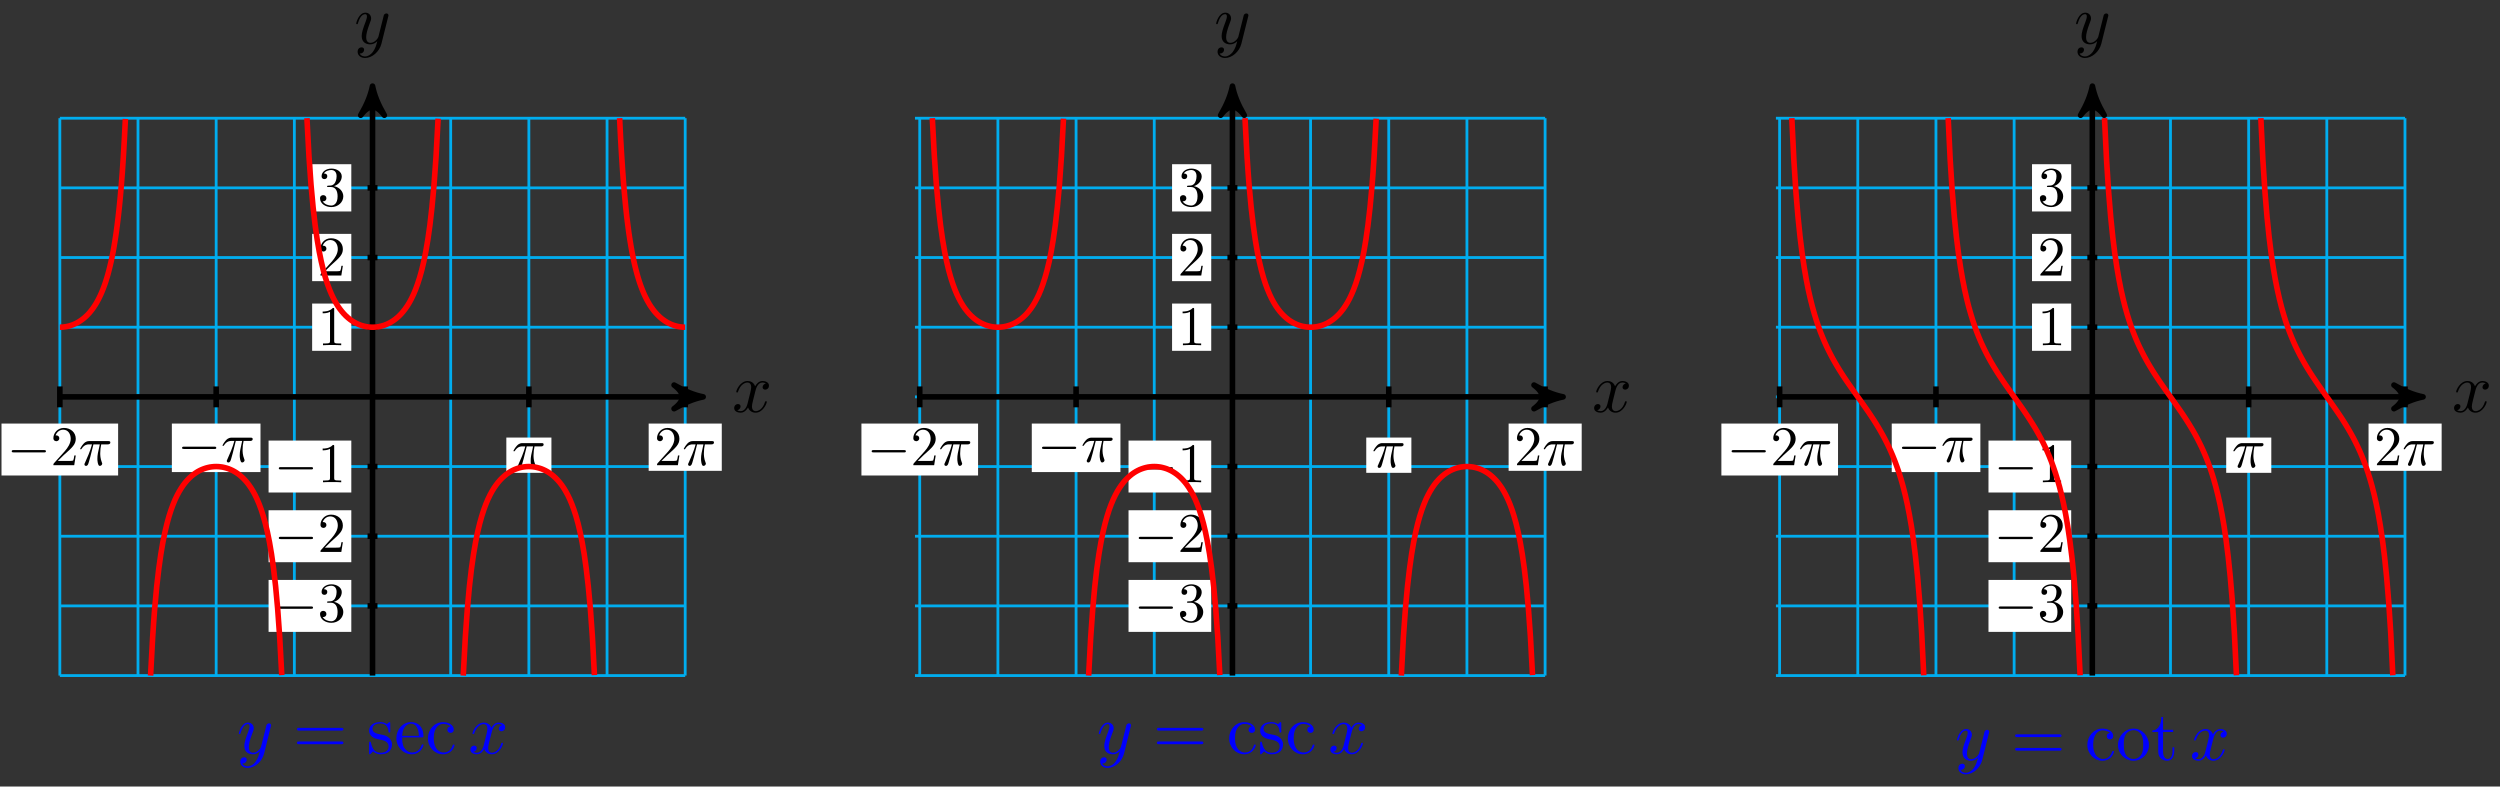 <?xml version="1.0" encoding="UTF-8"?>
<svg xmlns="http://www.w3.org/2000/svg" xmlns:xlink="http://www.w3.org/1999/xlink" width="356pt" height="112pt" viewBox="0 0 356 112" version="1.1">
<rect x="0" y="0" width="356" height="112" fill="#333333" stroke="none"/>
<defs>
<g>
<symbol overflow="visible" id="glyph0-0">
<path style="stroke:none;" d=""/>
</symbol>
<symbol overflow="visible" id="glyph0-1">
<path style="stroke:none;" d="M 3.328 -3.016 C 3.391 -3.266 3.625 -4.188 4.312 -4.188 C 4.359 -4.188 4.609 -4.188 4.812 -4.062 C 4.531 -4 4.344 -3.766 4.344 -3.516 C 4.344 -3.359 4.453 -3.172 4.719 -3.172 C 4.938 -3.172 5.25 -3.344 5.25 -3.75 C 5.25 -4.266 4.672 -4.406 4.328 -4.406 C 3.75 -4.406 3.406 -3.875 3.281 -3.656 C 3.031 -4.312 2.5 -4.406 2.203 -4.406 C 1.172 -4.406 0.594 -3.125 0.594 -2.875 C 0.594 -2.766 0.703 -2.766 0.719 -2.766 C 0.797 -2.766 0.828 -2.797 0.844 -2.875 C 1.188 -3.938 1.844 -4.188 2.188 -4.188 C 2.375 -4.188 2.719 -4.094 2.719 -3.516 C 2.719 -3.203 2.547 -2.547 2.188 -1.141 C 2.031 -0.531 1.672 -0.109 1.234 -0.109 C 1.172 -0.109 0.953 -0.109 0.734 -0.234 C 0.984 -0.297 1.203 -0.5 1.203 -0.781 C 1.203 -1.047 0.984 -1.125 0.844 -1.125 C 0.531 -1.125 0.297 -0.875 0.297 -0.547 C 0.297 -0.094 0.781 0.109 1.219 0.109 C 1.891 0.109 2.25 -0.594 2.266 -0.641 C 2.391 -0.281 2.75 0.109 3.344 0.109 C 4.375 0.109 4.938 -1.172 4.938 -1.422 C 4.938 -1.531 4.859 -1.531 4.828 -1.531 C 4.734 -1.531 4.719 -1.484 4.688 -1.422 C 4.359 -0.344 3.688 -0.109 3.375 -0.109 C 2.984 -0.109 2.828 -0.422 2.828 -0.766 C 2.828 -0.984 2.875 -1.203 2.984 -1.641 Z M 3.328 -3.016 "/>
</symbol>
<symbol overflow="visible" id="glyph0-2">
<path style="stroke:none;" d="M 4.844 -3.797 C 4.891 -3.938 4.891 -3.953 4.891 -4.031 C 4.891 -4.203 4.75 -4.297 4.594 -4.297 C 4.5 -4.297 4.344 -4.234 4.25 -4.094 C 4.234 -4.031 4.141 -3.734 4.109 -3.547 C 4.031 -3.297 3.969 -3.016 3.906 -2.75 L 3.453 -0.953 C 3.422 -0.812 2.984 -0.109 2.328 -0.109 C 1.828 -0.109 1.719 -0.547 1.719 -0.922 C 1.719 -1.375 1.891 -2 2.219 -2.875 C 2.375 -3.281 2.422 -3.391 2.422 -3.594 C 2.422 -4.031 2.109 -4.406 1.609 -4.406 C 0.656 -4.406 0.297 -2.953 0.297 -2.875 C 0.297 -2.766 0.391 -2.766 0.406 -2.766 C 0.516 -2.766 0.516 -2.797 0.562 -2.953 C 0.844 -3.891 1.234 -4.188 1.578 -4.188 C 1.656 -4.188 1.828 -4.188 1.828 -3.875 C 1.828 -3.625 1.719 -3.359 1.656 -3.172 C 1.25 -2.109 1.078 -1.547 1.078 -1.078 C 1.078 -0.188 1.703 0.109 2.297 0.109 C 2.688 0.109 3.016 -0.062 3.297 -0.344 C 3.172 0.172 3.047 0.672 2.656 1.203 C 2.391 1.531 2.016 1.828 1.562 1.828 C 1.422 1.828 0.969 1.797 0.797 1.406 C 0.953 1.406 1.094 1.406 1.219 1.281 C 1.328 1.203 1.422 1.062 1.422 0.875 C 1.422 0.562 1.156 0.531 1.062 0.531 C 0.828 0.531 0.5 0.688 0.5 1.172 C 0.5 1.672 0.938 2.047 1.562 2.047 C 2.578 2.047 3.609 1.141 3.891 0.016 Z M 4.844 -3.797 "/>
</symbol>
<symbol overflow="visible" id="glyph1-0">
<path style="stroke:none;" d=""/>
</symbol>
<symbol overflow="visible" id="glyph1-1">
<path style="stroke:none;" d="M 5.25 -1.828 C 5.391 -1.828 5.531 -1.828 5.531 -1.984 C 5.531 -2.156 5.391 -2.156 5.25 -2.156 L 0.938 -2.156 C 0.812 -2.156 0.656 -2.156 0.656 -1.984 C 0.656 -1.828 0.812 -1.828 0.938 -1.828 Z M 5.25 -1.828 "/>
</symbol>
<symbol overflow="visible" id="glyph2-0">
<path style="stroke:none;" d=""/>
</symbol>
<symbol overflow="visible" id="glyph2-1">
<path style="stroke:none;" d="M 1.016 -0.609 L 1.859 -1.438 C 3.094 -2.531 3.578 -2.969 3.578 -3.766 C 3.578 -4.672 2.859 -5.312 1.891 -5.312 C 0.984 -5.312 0.391 -4.578 0.391 -3.859 C 0.391 -3.422 0.797 -3.422 0.828 -3.422 C 0.953 -3.422 1.234 -3.516 1.234 -3.844 C 1.234 -4.047 1.094 -4.25 0.812 -4.25 C 0.75 -4.25 0.734 -4.25 0.703 -4.25 C 0.891 -4.766 1.328 -5.062 1.781 -5.062 C 2.516 -5.062 2.859 -4.422 2.859 -3.766 C 2.859 -3.125 2.453 -2.5 2.016 -2 L 0.484 -0.297 C 0.391 -0.203 0.391 -0.188 0.391 0 L 3.359 0 L 3.578 -1.391 L 3.375 -1.391 C 3.344 -1.141 3.281 -0.797 3.203 -0.672 C 3.141 -0.609 2.625 -0.609 2.453 -0.609 Z M 1.016 -0.609 "/>
</symbol>
<symbol overflow="visible" id="glyph2-2">
<path style="stroke:none;" d="M 2.344 -5.094 C 2.344 -5.297 2.344 -5.312 2.156 -5.312 C 1.672 -4.797 0.969 -4.797 0.703 -4.797 L 0.703 -4.547 C 0.875 -4.547 1.344 -4.547 1.75 -4.75 L 1.75 -0.625 C 1.75 -0.344 1.734 -0.25 1.016 -0.25 L 0.75 -0.25 L 0.75 0 C 1.031 -0.031 1.734 -0.031 2.047 -0.031 C 2.359 -0.031 3.062 -0.031 3.344 0 L 3.344 -0.25 L 3.078 -0.25 C 2.359 -0.25 2.344 -0.328 2.344 -0.625 Z M 2.344 -5.094 "/>
</symbol>
<symbol overflow="visible" id="glyph2-3">
<path style="stroke:none;" d="M 2.312 -2.812 C 2.969 -3.016 3.422 -3.578 3.422 -4.203 C 3.422 -4.859 2.719 -5.312 1.953 -5.312 C 1.156 -5.312 0.547 -4.828 0.547 -4.219 C 0.547 -3.953 0.719 -3.812 0.953 -3.812 C 1.203 -3.812 1.359 -3.984 1.359 -4.219 C 1.359 -4.609 0.984 -4.609 0.875 -4.609 C 1.109 -5 1.641 -5.109 1.922 -5.109 C 2.25 -5.109 2.688 -4.938 2.688 -4.219 C 2.688 -4.125 2.672 -3.656 2.469 -3.312 C 2.234 -2.922 1.953 -2.906 1.766 -2.891 C 1.703 -2.891 1.5 -2.875 1.453 -2.875 C 1.391 -2.859 1.328 -2.859 1.328 -2.766 C 1.328 -2.688 1.391 -2.688 1.516 -2.688 L 1.875 -2.688 C 2.531 -2.688 2.828 -2.141 2.828 -1.359 C 2.828 -0.281 2.266 -0.047 1.922 -0.047 C 1.578 -0.047 0.984 -0.188 0.703 -0.656 C 0.984 -0.609 1.234 -0.781 1.234 -1.094 C 1.234 -1.375 1.016 -1.531 0.781 -1.531 C 0.594 -1.531 0.328 -1.422 0.328 -1.078 C 0.328 -0.344 1.078 0.172 1.938 0.172 C 2.922 0.172 3.641 -0.547 3.641 -1.359 C 3.641 -2.016 3.141 -2.641 2.312 -2.812 Z M 2.312 -2.812 "/>
</symbol>
<symbol overflow="visible" id="glyph3-0">
<path style="stroke:none;" d=""/>
</symbol>
<symbol overflow="visible" id="glyph3-1">
<path style="stroke:none;" d="M 2.109 -2.969 L 3.016 -2.969 C 2.75 -1.797 2.672 -1.453 2.672 -0.922 C 2.672 -0.797 2.672 -0.578 2.734 -0.312 C 2.828 0.047 2.906 0.094 3.031 0.094 C 3.188 0.094 3.359 -0.062 3.359 -0.219 C 3.359 -0.266 3.359 -0.281 3.312 -0.391 C 3.078 -0.969 3.078 -1.484 3.078 -1.703 C 3.078 -2.125 3.125 -2.562 3.219 -2.969 L 4.125 -2.969 C 4.234 -2.969 4.516 -2.969 4.516 -3.25 C 4.516 -3.438 4.344 -3.438 4.203 -3.438 L 1.531 -3.438 C 1.359 -3.438 1.047 -3.438 0.703 -3.062 C 0.422 -2.75 0.219 -2.375 0.219 -2.344 C 0.219 -2.328 0.219 -2.266 0.312 -2.266 C 0.375 -2.266 0.391 -2.297 0.438 -2.359 C 0.828 -2.969 1.297 -2.969 1.453 -2.969 L 1.906 -2.969 C 1.656 -2.016 1.219 -1.047 0.891 -0.312 C 0.828 -0.203 0.828 -0.188 0.828 -0.125 C 0.828 0.031 0.953 0.094 1.047 0.094 C 1.297 0.094 1.359 -0.141 1.453 -0.438 C 1.562 -0.797 1.562 -0.812 1.672 -1.219 Z M 2.109 -2.969 "/>
</symbol>
<symbol overflow="visible" id="glyph4-0">
<path style="stroke:none;" d=""/>
</symbol>
<symbol overflow="visible" id="glyph4-1">
<path style="stroke:none;" d="M 6.844 -3.266 C 7 -3.266 7.188 -3.266 7.188 -3.453 C 7.188 -3.656 7 -3.656 6.859 -3.656 L 0.891 -3.656 C 0.75 -3.656 0.562 -3.656 0.562 -3.453 C 0.562 -3.266 0.75 -3.266 0.891 -3.266 Z M 6.859 -1.328 C 7 -1.328 7.188 -1.328 7.188 -1.531 C 7.188 -1.719 7 -1.719 6.844 -1.719 L 0.891 -1.719 C 0.75 -1.719 0.562 -1.719 0.562 -1.531 C 0.562 -1.328 0.75 -1.328 0.891 -1.328 Z M 6.859 -1.328 "/>
</symbol>
<symbol overflow="visible" id="glyph4-2">
<path style="stroke:none;" d="M 2.078 -1.938 C 2.297 -1.891 3.109 -1.734 3.109 -1.016 C 3.109 -0.516 2.766 -0.109 1.984 -0.109 C 1.141 -0.109 0.781 -0.672 0.594 -1.531 C 0.562 -1.656 0.562 -1.688 0.453 -1.688 C 0.328 -1.688 0.328 -1.625 0.328 -1.453 L 0.328 -0.125 C 0.328 0.047 0.328 0.109 0.438 0.109 C 0.484 0.109 0.5 0.094 0.688 -0.094 C 0.703 -0.109 0.703 -0.125 0.891 -0.312 C 1.328 0.094 1.781 0.109 1.984 0.109 C 3.125 0.109 3.594 -0.562 3.594 -1.281 C 3.594 -1.797 3.297 -2.109 3.172 -2.219 C 2.844 -2.547 2.453 -2.625 2.031 -2.703 C 1.469 -2.812 0.812 -2.938 0.812 -3.516 C 0.812 -3.875 1.062 -4.281 1.922 -4.281 C 3.016 -4.281 3.078 -3.375 3.094 -3.078 C 3.094 -2.984 3.188 -2.984 3.203 -2.984 C 3.344 -2.984 3.344 -3.031 3.344 -3.219 L 3.344 -4.234 C 3.344 -4.391 3.344 -4.469 3.234 -4.469 C 3.188 -4.469 3.156 -4.469 3.031 -4.344 C 3 -4.312 2.906 -4.219 2.859 -4.188 C 2.484 -4.469 2.078 -4.469 1.922 -4.469 C 0.703 -4.469 0.328 -3.797 0.328 -3.234 C 0.328 -2.891 0.484 -2.609 0.75 -2.391 C 1.078 -2.141 1.359 -2.078 2.078 -1.938 Z M 2.078 -1.938 "/>
</symbol>
<symbol overflow="visible" id="glyph4-3">
<path style="stroke:none;" d="M 1.109 -2.516 C 1.172 -4 2.016 -4.25 2.359 -4.25 C 3.375 -4.25 3.484 -2.906 3.484 -2.516 Z M 1.109 -2.297 L 3.891 -2.297 C 4.109 -2.297 4.141 -2.297 4.141 -2.516 C 4.141 -3.5 3.594 -4.469 2.359 -4.469 C 1.203 -4.469 0.281 -3.438 0.281 -2.188 C 0.281 -0.859 1.328 0.109 2.469 0.109 C 3.688 0.109 4.141 -1 4.141 -1.188 C 4.141 -1.281 4.062 -1.312 4 -1.312 C 3.922 -1.312 3.891 -1.25 3.875 -1.172 C 3.531 -0.141 2.625 -0.141 2.531 -0.141 C 2.031 -0.141 1.641 -0.438 1.406 -0.812 C 1.109 -1.281 1.109 -1.938 1.109 -2.297 Z M 1.109 -2.297 "/>
</symbol>
<symbol overflow="visible" id="glyph4-4">
<path style="stroke:none;" d="M 1.172 -2.172 C 1.172 -3.797 1.984 -4.219 2.516 -4.219 C 2.609 -4.219 3.234 -4.203 3.578 -3.844 C 3.172 -3.812 3.109 -3.516 3.109 -3.391 C 3.109 -3.125 3.297 -2.938 3.562 -2.938 C 3.828 -2.938 4.031 -3.094 4.031 -3.406 C 4.031 -4.078 3.266 -4.469 2.5 -4.469 C 1.25 -4.469 0.344 -3.391 0.344 -2.156 C 0.344 -0.875 1.328 0.109 2.484 0.109 C 3.812 0.109 4.141 -1.094 4.141 -1.188 C 4.141 -1.281 4.031 -1.281 4 -1.281 C 3.922 -1.281 3.891 -1.25 3.875 -1.188 C 3.594 -0.266 2.938 -0.141 2.578 -0.141 C 2.047 -0.141 1.172 -0.562 1.172 -2.172 Z M 1.172 -2.172 "/>
</symbol>
<symbol overflow="visible" id="glyph4-5">
<path style="stroke:none;" d="M 4.688 -2.141 C 4.688 -3.406 3.703 -4.469 2.5 -4.469 C 1.25 -4.469 0.281 -3.375 0.281 -2.141 C 0.281 -0.844 1.312 0.109 2.484 0.109 C 3.688 0.109 4.688 -0.875 4.688 -2.141 Z M 2.5 -0.141 C 2.062 -0.141 1.625 -0.344 1.359 -0.812 C 1.109 -1.25 1.109 -1.859 1.109 -2.219 C 1.109 -2.609 1.109 -3.141 1.344 -3.578 C 1.609 -4.031 2.078 -4.25 2.484 -4.25 C 2.922 -4.25 3.344 -4.031 3.609 -3.594 C 3.875 -3.172 3.875 -2.594 3.875 -2.219 C 3.875 -1.859 3.875 -1.312 3.656 -0.875 C 3.422 -0.422 2.984 -0.141 2.5 -0.141 Z M 2.5 -0.141 "/>
</symbol>
<symbol overflow="visible" id="glyph4-6">
<path style="stroke:none;" d="M 1.719 -3.984 L 3.156 -3.984 L 3.156 -4.297 L 1.719 -4.297 L 1.719 -6.125 L 1.469 -6.125 C 1.469 -5.312 1.172 -4.25 0.188 -4.203 L 0.188 -3.984 L 1.031 -3.984 L 1.031 -1.234 C 1.031 -0.016 1.969 0.109 2.328 0.109 C 3.031 0.109 3.312 -0.594 3.312 -1.234 L 3.312 -1.797 L 3.062 -1.797 L 3.062 -1.25 C 3.062 -0.516 2.766 -0.141 2.391 -0.141 C 1.719 -0.141 1.719 -1.047 1.719 -1.219 Z M 1.719 -3.984 "/>
</symbol>
</g>
</defs>
<g id="surface1">
<path style="fill:none;stroke-width:0.399;stroke-linecap:butt;stroke-linejoin:miter;stroke:rgb(0%,67.839%,93.729%);stroke-opacity:1;stroke-miterlimit:10;" d="M -44.525 -39.686 L 44.525 -39.686 M -44.525 -29.765 L 44.525 -29.765 M -44.525 -19.843 L 44.525 -19.843 M -44.525 -9.922 L 44.525 -9.922 M -44.525 -0 L 44.525 -0 M -44.525 9.921 L 44.525 9.921 M -44.525 19.842 L 44.525 19.842 M -44.525 29.764 L 44.525 29.764 M -44.525 39.681 L 44.525 39.681 M -44.525 -39.686 L -44.525 39.685 M -33.397 -39.686 L -33.397 39.685 M -22.265 -39.686 L -22.265 39.685 M -11.132 -39.686 L -11.132 39.685 M -0 -39.686 L -0 39.685 M 11.132 -39.686 L 11.132 39.685 M 22.264 -39.686 L 22.264 39.685 M 33.397 -39.686 L 33.397 39.685 M 44.525 -39.686 L 44.525 39.685 " transform="matrix(1,0,0,-1,53.047,56.515)"/>
<path style="fill:none;stroke-width:0.797;stroke-linecap:butt;stroke-linejoin:miter;stroke:rgb(0%,0%,0%);stroke-opacity:1;stroke-miterlimit:10;" d="M -44.525 -0 L 46.044 -0 " transform="matrix(1,0,0,-1,53.047,56.515)"/>
<path style="fill-rule:nonzero;fill:rgb(0%,0%,0%);fill-opacity:1;stroke-width:0.797;stroke-linecap:butt;stroke-linejoin:round;stroke:rgb(0%,0%,0%);stroke-opacity:1;stroke-miterlimit:10;" d="M 1.037 -0 C -0.26 0.257 -1.552 0.777 -3.107 1.683 C -1.552 0.519 -1.552 -0.52 -3.107 -1.684 C -1.552 -0.778 -0.26 -0.258 1.037 -0 Z M 1.037 -0 " transform="matrix(1,0,0,-1,99.096,56.515)"/>
<g style="fill:rgb(0%,0%,0%);fill-opacity:1;">
  <use xlink:href="#glyph0-1" x="104.25" y="58.66"/>
</g>
<path style="fill:none;stroke-width:0.797;stroke-linecap:butt;stroke-linejoin:miter;stroke:rgb(0%,0%,0%);stroke-opacity:1;stroke-miterlimit:10;" d="M -0 -39.686 L -0 43.212 " transform="matrix(1,0,0,-1,53.047,56.515)"/>
<path style="fill-rule:nonzero;fill:rgb(0%,0%,0%);fill-opacity:1;stroke-width:0.797;stroke-linecap:butt;stroke-linejoin:round;stroke:rgb(0%,0%,0%);stroke-opacity:1;stroke-miterlimit:10;" d="M 1.035 0 C -0.258 0.258 -1.555 0.777 -3.109 1.684 C -1.555 0.52 -1.555 -0.519 -3.109 -1.683 C -1.555 -0.777 -0.258 -0.258 1.035 0 Z M 1.035 0 " transform="matrix(0,-1,-1,0,53.047,13.301)"/>
<g style="fill:rgb(0%,0%,0%);fill-opacity:1;">
  <use xlink:href="#glyph0-2" x="50.426" y="6.21"/>
</g>
<path style="fill:none;stroke-width:0.797;stroke-linecap:butt;stroke-linejoin:miter;stroke:rgb(0%,0%,0%);stroke-opacity:1;stroke-miterlimit:10;" d="M 0.707 -19.843 L -0.707 -19.843 " transform="matrix(1,0,0,-1,53.047,56.515)"/>
<path style=" stroke:none;fill-rule:nonzero;fill:rgb(100%,100%,100%);fill-opacity:1;" d="M 50.027 72.66 L 38.246 72.66 L 38.246 80.059 L 50.027 80.059 Z M 50.027 72.66 "/>
<g style="fill:rgb(0%,0%,0%);fill-opacity:1;">
  <use xlink:href="#glyph1-1" x="39.045" y="78.596"/>
</g>
<g style="fill:rgb(0%,0%,0%);fill-opacity:1;">
  <use xlink:href="#glyph2-1" x="45.245" y="78.596"/>
</g>
<path style="fill:none;stroke-width:0.797;stroke-linecap:butt;stroke-linejoin:miter;stroke:rgb(0%,0%,0%);stroke-opacity:1;stroke-miterlimit:10;" d="M 0.707 -9.922 L -0.707 -9.922 " transform="matrix(1,0,0,-1,53.047,56.515)"/>
<path style=" stroke:none;fill-rule:nonzero;fill:rgb(100%,100%,100%);fill-opacity:1;" d="M 50.027 62.738 L 38.246 62.738 L 38.246 70.133 L 50.027 70.133 Z M 50.027 62.738 "/>
<g style="fill:rgb(0%,0%,0%);fill-opacity:1;">
  <use xlink:href="#glyph1-1" x="39.045" y="68.673"/>
</g>
<g style="fill:rgb(0%,0%,0%);fill-opacity:1;">
  <use xlink:href="#glyph2-2" x="45.245" y="68.673"/>
</g>
<path style="fill:none;stroke-width:0.797;stroke-linecap:butt;stroke-linejoin:miter;stroke:rgb(0%,0%,0%);stroke-opacity:1;stroke-miterlimit:10;" d="M 0.707 9.921 L -0.707 9.921 " transform="matrix(1,0,0,-1,53.047,56.515)"/>
<path style=" stroke:none;fill-rule:nonzero;fill:rgb(100%,100%,100%);fill-opacity:1;" d="M 50.027 43.227 L 44.449 43.227 L 44.449 49.957 L 50.027 49.957 Z M 50.027 43.227 "/>
<g style="fill:rgb(0%,0%,0%);fill-opacity:1;">
  <use xlink:href="#glyph2-2" x="45.245" y="49.161"/>
</g>
<path style="fill:none;stroke-width:0.797;stroke-linecap:butt;stroke-linejoin:miter;stroke:rgb(0%,0%,0%);stroke-opacity:1;stroke-miterlimit:10;" d="M 0.707 19.842 L -0.707 19.842 " transform="matrix(1,0,0,-1,53.047,56.515)"/>
<path style=" stroke:none;fill-rule:nonzero;fill:rgb(100%,100%,100%);fill-opacity:1;" d="M 50.027 33.305 L 44.449 33.305 L 44.449 40.035 L 50.027 40.035 Z M 50.027 33.305 "/>
<g style="fill:rgb(0%,0%,0%);fill-opacity:1;">
  <use xlink:href="#glyph2-1" x="45.245" y="39.24"/>
</g>
<path style="fill:none;stroke-width:0.797;stroke-linecap:butt;stroke-linejoin:miter;stroke:rgb(0%,0%,0%);stroke-opacity:1;stroke-miterlimit:10;" d="M 0.707 -29.765 L -0.707 -29.765 " transform="matrix(1,0,0,-1,53.047,56.515)"/>
<path style=" stroke:none;fill-rule:nonzero;fill:rgb(100%,100%,100%);fill-opacity:1;" d="M 50.027 82.582 L 38.246 82.582 L 38.246 89.98 L 50.027 89.98 Z M 50.027 82.582 "/>
<g style="fill:rgb(0%,0%,0%);fill-opacity:1;">
  <use xlink:href="#glyph1-1" x="39.045" y="88.517"/>
</g>
<g style="fill:rgb(0%,0%,0%);fill-opacity:1;">
  <use xlink:href="#glyph2-3" x="45.245" y="88.517"/>
</g>
<path style="fill:none;stroke-width:0.797;stroke-linecap:butt;stroke-linejoin:miter;stroke:rgb(0%,0%,0%);stroke-opacity:1;stroke-miterlimit:10;" d="M 0.707 29.764 L -0.707 29.764 " transform="matrix(1,0,0,-1,53.047,56.515)"/>
<path style=" stroke:none;fill-rule:nonzero;fill:rgb(100%,100%,100%);fill-opacity:1;" d="M 50.027 23.383 L 44.449 23.383 L 44.449 30.113 L 50.027 30.113 Z M 50.027 23.383 "/>
<g style="fill:rgb(0%,0%,0%);fill-opacity:1;">
  <use xlink:href="#glyph2-3" x="45.245" y="29.317"/>
</g>
<path style="fill:none;stroke-width:0.797;stroke-linecap:butt;stroke-linejoin:miter;stroke:rgb(0%,0%,0%);stroke-opacity:1;stroke-miterlimit:10;" d="M 44.525 1.488 L 44.525 -1.489 " transform="matrix(1,0,0,-1,53.047,56.515)"/>
<path style=" stroke:none;fill-rule:nonzero;fill:rgb(100%,100%,100%);fill-opacity:1;" d="M 102.781 60.316 L 92.371 60.316 L 92.371 67.047 L 102.781 67.047 Z M 102.781 60.316 "/>
<g style="fill:rgb(0%,0%,0%);fill-opacity:1;">
  <use xlink:href="#glyph2-1" x="93.169" y="66.249"/>
</g>
<g style="fill:rgb(0%,0%,0%);fill-opacity:1;">
  <use xlink:href="#glyph3-1" x="97.155" y="66.249"/>
</g>
<path style="fill:none;stroke-width:0.797;stroke-linecap:butt;stroke-linejoin:miter;stroke:rgb(0%,0%,0%);stroke-opacity:1;stroke-miterlimit:10;" d="M -44.525 1.488 L -44.525 -1.489 " transform="matrix(1,0,0,-1,53.047,56.515)"/>
<path style=" stroke:none;fill-rule:nonzero;fill:rgb(100%,100%,100%);fill-opacity:1;" d="M 16.82 60.316 L 0.215 60.316 L 0.215 67.711 L 16.82 67.711 Z M 16.82 60.316 "/>
<g style="fill:rgb(0%,0%,0%);fill-opacity:1;">
  <use xlink:href="#glyph1-1" x="1.011" y="66.249"/>
</g>
<g style="fill:rgb(0%,0%,0%);fill-opacity:1;">
  <use xlink:href="#glyph2-1" x="7.21" y="66.249"/>
</g>
<g style="fill:rgb(0%,0%,0%);fill-opacity:1;">
  <use xlink:href="#glyph3-1" x="11.195" y="66.249"/>
</g>
<path style="fill:none;stroke-width:0.797;stroke-linecap:butt;stroke-linejoin:miter;stroke:rgb(0%,0%,0%);stroke-opacity:1;stroke-miterlimit:10;" d="M -22.265 1.488 L -22.265 -1.489 " transform="matrix(1,0,0,-1,53.047,56.515)"/>
<path style=" stroke:none;fill-rule:nonzero;fill:rgb(100%,100%,100%);fill-opacity:1;" d="M 37.094 60.316 L 24.473 60.316 L 24.473 67.223 L 37.094 67.223 Z M 37.094 60.316 "/>
<g style="fill:rgb(0%,0%,0%);fill-opacity:1;">
  <use xlink:href="#glyph1-1" x="25.268" y="65.762"/>
</g>
<g style="fill:rgb(0%,0%,0%);fill-opacity:1;">
  <use xlink:href="#glyph3-1" x="31.467" y="65.762"/>
</g>
<path style="fill:none;stroke-width:0.797;stroke-linecap:butt;stroke-linejoin:miter;stroke:rgb(0%,0%,0%);stroke-opacity:1;stroke-miterlimit:10;" d="M 22.264 1.488 L 22.264 -1.489 " transform="matrix(1,0,0,-1,53.047,56.515)"/>
<path style=" stroke:none;fill-rule:nonzero;fill:rgb(100%,100%,100%);fill-opacity:1;" d="M 78.523 62.309 L 72.102 62.309 L 72.102 67.332 L 78.523 67.332 Z M 78.523 62.309 "/>
<g style="fill:rgb(0%,0%,0%);fill-opacity:1;">
  <use xlink:href="#glyph3-1" x="72.897" y="66.536"/>
</g>
<path style="fill:none;stroke-width:0.797;stroke-linecap:butt;stroke-linejoin:miter;stroke:rgb(100%,0%,0%);stroke-opacity:1;stroke-miterlimit:10;" d="M -44.525 9.921 C -44.525 9.921 -44.42 9.921 -44.381 9.925 C -44.342 9.925 -44.275 9.929 -44.236 9.929 C -44.193 9.933 -44.131 9.937 -44.088 9.94 C -44.049 9.944 -43.982 9.952 -43.943 9.956 C -43.904 9.96 -43.838 9.968 -43.799 9.976 C -43.756 9.98 -43.693 9.991 -43.65 9.995 C -43.611 10.003 -43.545 10.019 -43.506 10.026 C -43.467 10.034 -43.4 10.05 -43.361 10.058 C -43.318 10.065 -43.256 10.085 -43.213 10.093 C -43.174 10.105 -43.107 10.124 -43.068 10.136 C -43.029 10.147 -42.963 10.167 -42.924 10.183 C -42.881 10.194 -42.818 10.218 -42.775 10.233 C -42.736 10.245 -42.67 10.272 -42.631 10.288 C -42.592 10.304 -42.525 10.331 -42.486 10.347 C -42.443 10.366 -42.381 10.394 -42.338 10.413 C -42.299 10.433 -42.232 10.464 -42.193 10.483 C -42.154 10.507 -42.088 10.538 -42.049 10.562 C -42.006 10.585 -41.943 10.62 -41.9 10.644 C -41.861 10.667 -41.795 10.706 -41.756 10.733 C -41.717 10.757 -41.65 10.8 -41.611 10.827 C -41.568 10.854 -41.506 10.897 -41.463 10.929 C -41.424 10.956 -41.357 11.003 -41.318 11.034 C -41.275 11.065 -41.213 11.116 -41.174 11.147 C -41.131 11.183 -41.068 11.233 -41.025 11.269 C -40.986 11.304 -40.92 11.362 -40.881 11.397 C -40.838 11.436 -40.775 11.495 -40.732 11.534 C -40.693 11.573 -40.627 11.64 -40.588 11.679 C -40.549 11.722 -40.482 11.788 -40.443 11.831 C -40.4 11.878 -40.338 11.948 -40.295 11.995 C -40.256 12.042 -40.189 12.12 -40.15 12.171 C -40.111 12.218 -40.045 12.3 -40.006 12.354 C -39.963 12.405 -39.9 12.491 -39.857 12.546 C -39.818 12.604 -39.752 12.694 -39.713 12.753 C -39.674 12.811 -39.607 12.909 -39.568 12.972 C -39.525 13.034 -39.463 13.136 -39.42 13.202 C -39.381 13.268 -39.315 13.378 -39.275 13.448 C -39.236 13.518 -39.17 13.636 -39.131 13.71 C -39.088 13.784 -39.025 13.909 -38.983 13.987 C -38.943 14.065 -38.877 14.198 -38.838 14.284 C -38.799 14.366 -38.733 14.507 -38.693 14.596 C -38.65 14.686 -38.588 14.835 -38.545 14.932 C -38.506 15.03 -38.44 15.186 -38.401 15.288 C -38.361 15.393 -38.295 15.561 -38.256 15.671 C -38.213 15.78 -38.151 15.96 -38.108 16.077 C -38.068 16.194 -38.002 16.389 -37.963 16.514 C -37.924 16.639 -37.858 16.85 -37.818 16.983 C -37.776 17.12 -37.713 17.342 -37.67 17.487 C -37.631 17.635 -37.565 17.874 -37.526 18.03 C -37.486 18.186 -37.42 18.448 -37.381 18.616 C -37.338 18.784 -37.276 19.065 -37.233 19.249 C -37.194 19.432 -37.127 19.733 -37.088 19.932 C -37.045 20.131 -36.983 20.463 -36.94 20.678 C -36.901 20.897 -36.838 21.256 -36.795 21.495 C -36.756 21.729 -36.69 22.123 -36.651 22.385 C -36.608 22.643 -36.545 23.077 -36.502 23.362 C -36.463 23.647 -36.397 24.123 -36.358 24.44 C -36.319 24.752 -36.252 25.283 -36.213 25.631 C -36.17 25.983 -36.108 26.569 -36.065 26.959 C -36.026 27.35 -35.959 28.006 -35.92 28.443 C -35.881 28.885 -35.815 29.619 -35.776 30.115 C -35.733 30.611 -35.67 31.447 -35.627 32.01 C -35.588 32.572 -35.522 33.525 -35.483 34.174 C -35.444 34.822 -35.377 35.92 -35.338 36.67 C -35.295 37.42 -35.19 39.58 -35.19 39.58 " transform="matrix(1,0,0,-1,53.047,56.515)"/>
<path style="fill:none;stroke-width:0.797;stroke-linecap:butt;stroke-linejoin:miter;stroke:rgb(100%,0%,0%);stroke-opacity:1;stroke-miterlimit:10;" d="M -9.339 39.689 C -9.339 39.689 -9.129 35.576 -9.05 34.256 C -8.968 32.935 -8.839 31.178 -8.757 30.174 C -8.675 29.166 -8.547 27.799 -8.464 27.006 C -8.382 26.217 -8.254 25.112 -8.175 24.475 C -8.093 23.838 -7.965 22.936 -7.882 22.412 C -7.8 21.889 -7.672 21.139 -7.59 20.702 C -7.508 20.268 -7.379 19.635 -7.297 19.268 C -7.218 18.901 -7.086 18.362 -7.008 18.046 C -6.926 17.733 -6.797 17.268 -6.715 16.999 C -6.633 16.725 -6.504 16.327 -6.422 16.089 C -6.34 15.854 -6.211 15.507 -6.129 15.3 C -6.051 15.093 -5.918 14.788 -5.84 14.604 C -5.758 14.425 -5.629 14.155 -5.547 13.995 C -5.465 13.835 -5.336 13.597 -5.254 13.456 C -5.176 13.315 -5.043 13.104 -4.965 12.975 C -4.883 12.85 -4.754 12.663 -4.672 12.55 C -4.59 12.44 -4.461 12.272 -4.379 12.175 C -4.297 12.073 -4.168 11.925 -4.086 11.835 C -4.008 11.749 -3.875 11.616 -3.797 11.538 C -3.715 11.46 -3.586 11.343 -3.504 11.272 C -3.422 11.202 -3.293 11.097 -3.211 11.034 C -3.133 10.976 -3 10.882 -2.922 10.827 C -2.84 10.776 -2.711 10.694 -2.629 10.647 C -2.547 10.597 -2.418 10.526 -2.336 10.487 C -2.254 10.444 -2.125 10.386 -2.043 10.351 C -1.965 10.315 -1.832 10.265 -1.754 10.233 C -1.672 10.202 -1.543 10.159 -1.461 10.136 C -1.379 10.112 -1.25 10.077 -1.168 10.058 C -1.09 10.038 -0.957 10.011 -0.879 9.999 C -0.797 9.983 -0.668 9.964 -0.586 9.956 C -0.504 9.944 -0.375 9.937 -0.293 9.929 C -0.211 9.925 -0.082 9.921 -0 9.921 C 0.078 9.921 0.211 9.925 0.289 9.929 C 0.371 9.937 0.5 9.944 0.582 9.956 C 0.664 9.964 0.793 9.983 0.875 9.995 C 0.953 10.011 1.086 10.038 1.164 10.058 C 1.246 10.077 1.375 10.112 1.457 10.136 C 1.539 10.159 1.668 10.202 1.75 10.23 C 1.832 10.261 1.961 10.312 2.043 10.347 C 2.121 10.382 2.254 10.444 2.332 10.483 C 2.414 10.526 2.543 10.597 2.625 10.644 C 2.707 10.69 2.836 10.772 2.918 10.827 C 3 10.878 3.129 10.972 3.211 11.034 C 3.289 11.093 3.418 11.198 3.5 11.269 C 3.582 11.339 3.711 11.456 3.793 11.534 C 3.875 11.612 4.004 11.745 4.086 11.831 C 4.164 11.921 4.297 12.069 4.375 12.171 C 4.457 12.268 4.586 12.436 4.668 12.546 C 4.75 12.659 4.879 12.847 4.961 12.972 C 5.043 13.097 5.172 13.307 5.254 13.448 C 5.332 13.589 5.464 13.831 5.543 13.987 C 5.625 14.147 5.754 14.417 5.836 14.596 C 5.918 14.78 6.046 15.085 6.129 15.292 C 6.207 15.495 6.339 15.846 6.418 16.081 C 6.5 16.315 6.628 16.717 6.711 16.987 C 6.793 17.257 6.921 17.721 7.003 18.034 C 7.086 18.35 7.214 18.885 7.296 19.252 C 7.375 19.624 7.507 20.252 7.585 20.686 C 7.668 21.123 7.796 21.87 7.878 22.393 C 7.96 22.916 8.089 23.815 8.171 24.451 C 8.25 25.084 8.382 26.186 8.46 26.975 C 8.542 27.764 8.671 29.131 8.753 30.135 C 8.835 31.139 8.964 32.889 9.046 34.205 C 9.128 35.521 9.339 39.619 9.339 39.619 " transform="matrix(1,0,0,-1,53.047,56.515)"/>
<path style="fill:none;stroke-width:0.797;stroke-linecap:butt;stroke-linejoin:miter;stroke:rgb(100%,0%,0%);stroke-opacity:1;stroke-miterlimit:10;" d="M 35.186 39.689 C 35.186 39.689 35.291 37.517 35.33 36.763 C 35.373 36.009 35.436 34.908 35.479 34.256 C 35.518 33.607 35.584 32.646 35.623 32.08 C 35.662 31.514 35.729 30.674 35.768 30.178 C 35.811 29.682 35.873 28.94 35.916 28.502 C 35.955 28.061 36.022 27.401 36.061 27.01 C 36.104 26.615 36.166 26.026 36.205 25.674 C 36.248 25.323 36.311 24.795 36.354 24.479 C 36.393 24.162 36.459 23.682 36.498 23.397 C 36.541 23.112 36.604 22.678 36.647 22.416 C 36.686 22.155 36.752 21.76 36.791 21.522 C 36.83 21.288 36.897 20.924 36.936 20.706 C 36.979 20.491 37.041 20.159 37.084 19.959 C 37.123 19.76 37.189 19.456 37.229 19.272 C 37.268 19.088 37.334 18.807 37.373 18.635 C 37.416 18.467 37.479 18.206 37.521 18.049 C 37.561 17.893 37.627 17.651 37.666 17.506 C 37.705 17.362 37.771 17.139 37.811 17.003 C 37.853 16.866 37.916 16.659 37.959 16.53 C 37.998 16.405 38.064 16.21 38.103 16.092 C 38.143 15.975 38.209 15.796 38.248 15.686 C 38.291 15.573 38.353 15.405 38.396 15.303 C 38.436 15.198 38.502 15.042 38.541 14.944 C 38.58 14.846 38.646 14.698 38.685 14.608 C 38.728 14.518 38.791 14.378 38.834 14.292 C 38.873 14.21 38.939 14.077 38.978 13.999 C 39.018 13.917 39.084 13.796 39.123 13.718 C 39.166 13.643 39.228 13.53 39.271 13.46 C 39.31 13.39 39.377 13.276 39.416 13.21 C 39.455 13.143 39.521 13.042 39.56 12.979 C 39.603 12.917 39.666 12.819 39.709 12.761 C 39.748 12.702 39.814 12.608 39.853 12.554 C 39.892 12.499 39.959 12.413 39.998 12.358 C 40.041 12.308 40.103 12.226 40.146 12.175 C 40.185 12.124 40.252 12.05 40.291 12.003 C 40.334 11.956 40.396 11.882 40.439 11.839 C 40.478 11.796 40.545 11.726 40.584 11.686 C 40.623 11.643 40.689 11.581 40.728 11.542 C 40.771 11.503 40.834 11.44 40.877 11.401 C 40.916 11.366 40.982 11.308 41.021 11.272 C 41.06 11.237 41.127 11.186 41.166 11.151 C 41.209 11.12 41.271 11.069 41.314 11.038 C 41.353 11.007 41.42 10.96 41.459 10.933 C 41.498 10.901 41.564 10.858 41.603 10.831 C 41.646 10.804 41.709 10.761 41.752 10.733 C 41.791 10.71 41.857 10.671 41.896 10.647 C 41.935 10.624 42.002 10.585 42.041 10.565 C 42.084 10.542 42.146 10.507 42.189 10.487 C 42.228 10.468 42.295 10.437 42.334 10.417 C 42.373 10.397 42.439 10.366 42.478 10.351 C 42.521 10.331 42.584 10.308 42.627 10.288 C 42.666 10.272 42.732 10.249 42.771 10.233 C 42.81 10.218 42.877 10.194 42.916 10.183 C 42.959 10.171 43.021 10.147 43.064 10.136 C 43.103 10.124 43.17 10.105 43.209 10.097 C 43.248 10.085 43.314 10.069 43.353 10.058 C 43.396 10.05 43.459 10.034 43.502 10.026 C 43.541 10.019 43.607 10.007 43.646 9.999 C 43.685 9.991 43.752 9.98 43.791 9.976 C 43.834 9.968 43.896 9.96 43.939 9.956 C 43.978 9.952 44.045 9.944 44.084 9.94 C 44.127 9.937 44.189 9.933 44.228 9.929 C 44.271 9.929 44.334 9.925 44.377 9.925 C 44.416 9.921 44.521 9.921 44.521 9.921 " transform="matrix(1,0,0,-1,53.047,56.515)"/>
<path style="fill:none;stroke-width:0.797;stroke-linecap:butt;stroke-linejoin:miter;stroke:rgb(100%,0%,0%);stroke-opacity:1;stroke-miterlimit:10;" d="M -31.604 -39.69 C -31.604 -39.69 -31.393 -35.577 -31.311 -34.257 C -31.233 -32.936 -31.1 -31.179 -31.022 -30.175 C -30.94 -29.167 -30.811 -27.796 -30.729 -27.007 C -30.647 -26.214 -30.518 -25.112 -30.436 -24.472 C -30.358 -23.835 -30.225 -22.937 -30.147 -22.413 C -30.065 -21.89 -29.936 -21.14 -29.854 -20.703 C -29.772 -20.269 -29.643 -19.636 -29.561 -19.269 C -29.479 -18.898 -29.35 -18.363 -29.268 -18.046 C -29.19 -17.734 -29.057 -17.269 -28.979 -17 C -28.897 -16.726 -28.768 -16.328 -28.686 -16.089 C -28.604 -15.855 -28.475 -15.504 -28.393 -15.3 C -28.311 -15.093 -28.182 -14.785 -28.104 -14.605 C -28.022 -14.426 -27.893 -14.152 -27.811 -13.996 C -27.729 -13.836 -27.6 -13.597 -27.518 -13.457 C -27.436 -13.316 -27.307 -13.101 -27.225 -12.976 C -27.147 -12.851 -27.014 -12.664 -26.936 -12.551 C -26.854 -12.441 -26.725 -12.273 -26.643 -12.172 C -26.561 -12.074 -26.432 -11.926 -26.35 -11.836 C -26.268 -11.75 -26.139 -11.617 -26.057 -11.539 C -25.979 -11.461 -25.846 -11.344 -25.768 -11.273 C -25.686 -11.203 -25.557 -11.098 -25.475 -11.035 C -25.393 -10.973 -25.264 -10.883 -25.182 -10.828 C -25.104 -10.773 -24.971 -10.695 -24.893 -10.644 C -24.811 -10.598 -24.682 -10.527 -24.6 -10.484 C -24.518 -10.445 -24.389 -10.383 -24.307 -10.348 C -24.225 -10.312 -24.097 -10.262 -24.015 -10.234 C -23.936 -10.203 -23.804 -10.16 -23.725 -10.137 C -23.643 -10.113 -23.515 -10.078 -23.432 -10.059 C -23.35 -10.039 -23.222 -10.012 -23.14 -9.996 C -23.061 -9.984 -22.929 -9.965 -22.85 -9.957 C -22.768 -9.945 -22.64 -9.934 -22.558 -9.93 C -22.476 -9.926 -22.347 -9.922 -22.265 -9.922 C -22.183 -9.922 -22.054 -9.926 -21.972 -9.93 C -21.894 -9.934 -21.761 -9.945 -21.683 -9.957 C -21.601 -9.965 -21.472 -9.984 -21.39 -9.996 C -21.308 -10.012 -21.179 -10.039 -21.097 -10.059 C -21.019 -10.078 -20.886 -10.109 -20.808 -10.137 C -20.726 -10.16 -20.597 -10.203 -20.515 -10.23 C -20.433 -10.262 -20.304 -10.312 -20.222 -10.348 C -20.14 -10.383 -20.011 -10.441 -19.929 -10.484 C -19.851 -10.523 -19.718 -10.598 -19.64 -10.644 C -19.558 -10.691 -19.429 -10.773 -19.347 -10.824 C -19.265 -10.879 -19.136 -10.973 -19.054 -11.031 C -18.972 -11.094 -18.843 -11.199 -18.765 -11.269 C -18.683 -11.34 -18.554 -11.457 -18.472 -11.535 C -18.39 -11.613 -18.261 -11.746 -18.179 -11.832 C -18.097 -11.922 -17.968 -12.07 -17.886 -12.168 C -17.808 -12.269 -17.675 -12.437 -17.597 -12.547 C -17.515 -12.66 -17.386 -12.847 -17.304 -12.972 C -17.222 -13.097 -17.093 -13.308 -17.011 -13.449 C -16.929 -13.59 -16.8 -13.828 -16.718 -13.988 C -16.64 -14.148 -16.507 -14.418 -16.429 -14.597 C -16.347 -14.777 -16.218 -15.086 -16.136 -15.289 C -16.054 -15.496 -15.925 -15.843 -15.843 -16.082 C -15.765 -16.316 -15.632 -16.714 -15.554 -16.988 C -15.472 -17.257 -15.343 -17.718 -15.261 -18.035 C -15.179 -18.347 -15.05 -18.886 -14.968 -19.253 C -14.886 -19.621 -14.757 -20.249 -14.675 -20.687 C -14.597 -21.12 -14.464 -21.87 -14.386 -22.394 C -14.304 -22.913 -14.175 -23.816 -14.093 -24.448 C -14.011 -25.085 -13.882 -26.187 -13.8 -26.976 C -13.722 -27.765 -13.589 -29.132 -13.511 -30.136 C -13.429 -31.136 -13.3 -32.886 -13.218 -34.202 C -13.136 -35.518 -12.925 -39.62 -12.925 -39.62 " transform="matrix(1,0,0,-1,53.047,56.515)"/>
<path style="fill:none;stroke-width:0.797;stroke-linecap:butt;stroke-linejoin:miter;stroke:rgb(100%,0%,0%);stroke-opacity:1;stroke-miterlimit:10;" d="M 12.921 -39.69 C 12.921 -39.69 13.132 -35.577 13.214 -34.257 C 13.296 -32.936 13.425 -31.179 13.507 -30.175 C 13.589 -29.167 13.718 -27.796 13.796 -27.007 C 13.878 -26.214 14.007 -25.112 14.089 -24.472 C 14.171 -23.835 14.3 -22.937 14.382 -22.413 C 14.464 -21.89 14.593 -21.14 14.675 -20.703 C 14.753 -20.269 14.886 -19.636 14.964 -19.269 C 15.046 -18.898 15.175 -18.363 15.257 -18.046 C 15.339 -17.734 15.468 -17.269 15.55 -17 C 15.632 -16.726 15.761 -16.328 15.843 -16.089 C 15.921 -15.855 16.054 -15.504 16.132 -15.3 C 16.214 -15.093 16.343 -14.785 16.425 -14.605 C 16.507 -14.426 16.636 -14.152 16.718 -13.996 C 16.796 -13.836 16.929 -13.597 17.007 -13.457 C 17.089 -13.316 17.218 -13.101 17.3 -12.976 C 17.382 -12.851 17.511 -12.664 17.593 -12.551 C 17.675 -12.441 17.804 -12.273 17.886 -12.172 C 17.964 -12.074 18.097 -11.926 18.175 -11.836 C 18.257 -11.75 18.386 -11.617 18.468 -11.539 C 18.55 -11.461 18.679 -11.344 18.761 -11.273 C 18.839 -11.203 18.972 -11.098 19.05 -11.035 C 19.132 -10.973 19.261 -10.883 19.343 -10.828 C 19.425 -10.773 19.554 -10.695 19.636 -10.644 C 19.718 -10.598 19.847 -10.527 19.929 -10.484 C 20.007 -10.445 20.14 -10.383 20.218 -10.348 C 20.3 -10.312 20.429 -10.262 20.511 -10.234 C 20.593 -10.203 20.722 -10.16 20.804 -10.137 C 20.882 -10.113 21.014 -10.078 21.093 -10.059 C 21.175 -10.039 21.304 -10.012 21.386 -9.996 C 21.468 -9.984 21.596 -9.965 21.679 -9.957 C 21.761 -9.945 21.889 -9.934 21.971 -9.93 C 22.05 -9.926 22.182 -9.922 22.261 -9.922 C 22.343 -9.922 22.471 -9.926 22.553 -9.93 C 22.636 -9.934 22.764 -9.945 22.846 -9.957 C 22.928 -9.965 23.057 -9.984 23.135 -9.996 C 23.218 -10.012 23.346 -10.039 23.428 -10.059 C 23.51 -10.078 23.639 -10.109 23.721 -10.137 C 23.803 -10.16 23.932 -10.203 24.014 -10.23 C 24.092 -10.262 24.225 -10.312 24.303 -10.348 C 24.385 -10.383 24.514 -10.441 24.596 -10.484 C 24.678 -10.523 24.807 -10.598 24.889 -10.644 C 24.971 -10.691 25.1 -10.773 25.182 -10.824 C 25.26 -10.879 25.393 -10.973 25.471 -11.031 C 25.553 -11.094 25.682 -11.199 25.764 -11.269 C 25.846 -11.34 25.975 -11.457 26.057 -11.535 C 26.135 -11.613 26.268 -11.746 26.346 -11.832 C 26.428 -11.922 26.557 -12.07 26.639 -12.168 C 26.721 -12.269 26.85 -12.437 26.932 -12.547 C 27.014 -12.66 27.143 -12.847 27.225 -12.972 C 27.303 -13.097 27.436 -13.308 27.514 -13.449 C 27.596 -13.59 27.725 -13.828 27.807 -13.988 C 27.889 -14.148 28.018 -14.418 28.1 -14.597 C 28.178 -14.777 28.311 -15.086 28.389 -15.289 C 28.471 -15.496 28.6 -15.843 28.682 -16.082 C 28.764 -16.316 28.893 -16.714 28.975 -16.988 C 29.057 -17.257 29.186 -17.718 29.268 -18.035 C 29.346 -18.347 29.479 -18.886 29.557 -19.253 C 29.639 -19.621 29.768 -20.249 29.85 -20.687 C 29.932 -21.12 30.061 -21.87 30.143 -22.394 C 30.221 -22.913 30.354 -23.816 30.432 -24.448 C 30.514 -25.085 30.643 -26.187 30.725 -26.976 C 30.807 -27.765 30.936 -29.132 31.018 -30.136 C 31.1 -31.136 31.229 -32.886 31.311 -34.202 C 31.389 -35.518 31.6 -39.62 31.6 -39.62 " transform="matrix(1,0,0,-1,53.047,56.515)"/>
<g style="fill:rgb(0%,0%,100%);fill-opacity:1;">
  <use xlink:href="#glyph0-2" x="33.713" y="107.302"/>
</g>
<g style="fill:rgb(0%,0%,100%);fill-opacity:1;">
  <use xlink:href="#glyph4-1" x="41.722" y="107.302"/>
</g>
<g style="fill:rgb(0%,0%,100%);fill-opacity:1;">
  <use xlink:href="#glyph4-2" x="52.231" y="107.302"/>
  <use xlink:href="#glyph4-3" x="56.161" y="107.302"/>
  <use xlink:href="#glyph4-4" x="60.589" y="107.302"/>
</g>
<g style="fill:rgb(0%,0%,100%);fill-opacity:1;">
  <use xlink:href="#glyph0-1" x="66.686" y="107.302"/>
</g>
<path style="fill:none;stroke-width:0.399;stroke-linecap:butt;stroke-linejoin:miter;stroke:rgb(0%,67.839%,93.729%);stroke-opacity:1;stroke-miterlimit:10;" d="M 77.246 -39.686 L 166.976 -39.686 M 77.246 -29.765 L 166.976 -29.765 M 77.246 -19.843 L 166.976 -19.843 M 77.246 -9.922 L 166.976 -9.922 M 77.246 -0 L 166.976 -0 M 77.246 9.921 L 166.976 9.921 M 77.246 19.842 L 166.976 19.842 M 77.246 29.764 L 166.976 29.764 M 77.246 39.681 L 166.976 39.681 M 77.922 -39.686 L 77.922 39.685 M 89.054 -39.686 L 89.054 39.685 M 100.186 -39.686 L 100.186 39.685 M 111.319 -39.686 L 111.319 39.685 M 122.447 -39.686 L 122.447 39.685 M 133.579 -39.686 L 133.579 39.685 M 144.711 -39.686 L 144.711 39.685 M 155.844 -39.686 L 155.844 39.685 M 166.976 -39.686 L 166.976 39.685 " transform="matrix(1,0,0,-1,53.047,56.515)"/>
<path style="fill:none;stroke-width:0.797;stroke-linecap:butt;stroke-linejoin:miter;stroke:rgb(0%,0%,0%);stroke-opacity:1;stroke-miterlimit:10;" d="M 77.922 -0 L 168.495 -0 " transform="matrix(1,0,0,-1,53.047,56.515)"/>
<path style="fill-rule:nonzero;fill:rgb(0%,0%,0%);fill-opacity:1;stroke-width:0.797;stroke-linecap:butt;stroke-linejoin:round;stroke:rgb(0%,0%,0%);stroke-opacity:1;stroke-miterlimit:10;" d="M 1.035 -0 C -0.258 0.257 -1.555 0.777 -3.109 1.683 C -1.555 0.519 -1.555 -0.52 -3.109 -1.684 C -1.555 -0.778 -0.258 -0.258 1.035 -0 Z M 1.035 -0 " transform="matrix(1,0,0,-1,221.551,56.515)"/>
<g style="fill:rgb(0%,0%,0%);fill-opacity:1;">
  <use xlink:href="#glyph0-1" x="226.705" y="58.66"/>
</g>
<path style="fill:none;stroke-width:0.797;stroke-linecap:butt;stroke-linejoin:miter;stroke:rgb(0%,0%,0%);stroke-opacity:1;stroke-miterlimit:10;" d="M 122.451 -39.686 L 122.451 43.212 " transform="matrix(1,0,0,-1,53.047,56.515)"/>
<path style="fill-rule:nonzero;fill:rgb(0%,0%,0%);fill-opacity:1;stroke-width:0.797;stroke-linecap:butt;stroke-linejoin:round;stroke:rgb(0%,0%,0%);stroke-opacity:1;stroke-miterlimit:10;" d="M 1.035 -0.002 C -0.258 0.26 -1.555 0.776 -3.109 1.682 C -1.555 0.518 -1.555 -0.517 -3.109 -1.685 C -1.555 -0.775 -0.258 -0.26 1.035 -0.002 Z M 1.035 -0.002 " transform="matrix(0,-1,-1,0,175.502,13.301)"/>
<g style="fill:rgb(0%,0%,0%);fill-opacity:1;">
  <use xlink:href="#glyph0-2" x="172.881" y="6.21"/>
</g>
<path style="fill:none;stroke-width:0.797;stroke-linecap:butt;stroke-linejoin:miter;stroke:rgb(0%,0%,0%);stroke-opacity:1;stroke-miterlimit:10;" d="M 123.158 -19.843 L 121.74 -19.843 " transform="matrix(1,0,0,-1,53.047,56.515)"/>
<path style=" stroke:none;fill-rule:nonzero;fill:rgb(100%,100%,100%);fill-opacity:1;" d="M 172.48 72.66 L 160.703 72.66 L 160.703 80.059 L 172.48 80.059 Z M 172.48 72.66 "/>
<g style="fill:rgb(0%,0%,0%);fill-opacity:1;">
  <use xlink:href="#glyph1-1" x="161.501" y="78.596"/>
</g>
<g style="fill:rgb(0%,0%,0%);fill-opacity:1;">
  <use xlink:href="#glyph2-1" x="167.7" y="78.596"/>
</g>
<path style="fill:none;stroke-width:0.797;stroke-linecap:butt;stroke-linejoin:miter;stroke:rgb(0%,0%,0%);stroke-opacity:1;stroke-miterlimit:10;" d="M 123.158 -9.922 L 121.74 -9.922 " transform="matrix(1,0,0,-1,53.047,56.515)"/>
<path style=" stroke:none;fill-rule:nonzero;fill:rgb(100%,100%,100%);fill-opacity:1;" d="M 172.48 62.738 L 160.703 62.738 L 160.703 70.133 L 172.48 70.133 Z M 172.48 62.738 "/>
<g style="fill:rgb(0%,0%,0%);fill-opacity:1;">
  <use xlink:href="#glyph1-1" x="161.501" y="68.673"/>
</g>
<g style="fill:rgb(0%,0%,0%);fill-opacity:1;">
  <use xlink:href="#glyph2-2" x="167.7" y="68.673"/>
</g>
<path style="fill:none;stroke-width:0.797;stroke-linecap:butt;stroke-linejoin:miter;stroke:rgb(0%,0%,0%);stroke-opacity:1;stroke-miterlimit:10;" d="M 123.158 9.921 L 121.74 9.921 " transform="matrix(1,0,0,-1,53.047,56.515)"/>
<path style=" stroke:none;fill-rule:nonzero;fill:rgb(100%,100%,100%);fill-opacity:1;" d="M 172.48 43.227 L 166.902 43.227 L 166.902 49.957 L 172.48 49.957 Z M 172.48 43.227 "/>
<g style="fill:rgb(0%,0%,0%);fill-opacity:1;">
  <use xlink:href="#glyph2-2" x="167.7" y="49.161"/>
</g>
<path style="fill:none;stroke-width:0.797;stroke-linecap:butt;stroke-linejoin:miter;stroke:rgb(0%,0%,0%);stroke-opacity:1;stroke-miterlimit:10;" d="M 123.158 19.842 L 121.74 19.842 " transform="matrix(1,0,0,-1,53.047,56.515)"/>
<path style=" stroke:none;fill-rule:nonzero;fill:rgb(100%,100%,100%);fill-opacity:1;" d="M 172.48 33.305 L 166.902 33.305 L 166.902 40.035 L 172.48 40.035 Z M 172.48 33.305 "/>
<g style="fill:rgb(0%,0%,0%);fill-opacity:1;">
  <use xlink:href="#glyph2-1" x="167.7" y="39.24"/>
</g>
<path style="fill:none;stroke-width:0.797;stroke-linecap:butt;stroke-linejoin:miter;stroke:rgb(0%,0%,0%);stroke-opacity:1;stroke-miterlimit:10;" d="M 123.158 -29.765 L 121.74 -29.765 " transform="matrix(1,0,0,-1,53.047,56.515)"/>
<path style=" stroke:none;fill-rule:nonzero;fill:rgb(100%,100%,100%);fill-opacity:1;" d="M 172.48 82.582 L 160.703 82.582 L 160.703 89.98 L 172.48 89.98 Z M 172.48 82.582 "/>
<g style="fill:rgb(0%,0%,0%);fill-opacity:1;">
  <use xlink:href="#glyph1-1" x="161.501" y="88.517"/>
</g>
<g style="fill:rgb(0%,0%,0%);fill-opacity:1;">
  <use xlink:href="#glyph2-3" x="167.7" y="88.517"/>
</g>
<path style="fill:none;stroke-width:0.797;stroke-linecap:butt;stroke-linejoin:miter;stroke:rgb(0%,0%,0%);stroke-opacity:1;stroke-miterlimit:10;" d="M 123.158 29.764 L 121.74 29.764 " transform="matrix(1,0,0,-1,53.047,56.515)"/>
<path style=" stroke:none;fill-rule:nonzero;fill:rgb(100%,100%,100%);fill-opacity:1;" d="M 172.48 23.383 L 166.902 23.383 L 166.902 30.113 L 172.48 30.113 Z M 172.48 23.383 "/>
<g style="fill:rgb(0%,0%,0%);fill-opacity:1;">
  <use xlink:href="#glyph2-3" x="167.7" y="29.317"/>
</g>
<path style="fill:none;stroke-width:0.797;stroke-linecap:butt;stroke-linejoin:miter;stroke:rgb(0%,0%,0%);stroke-opacity:1;stroke-miterlimit:10;" d="M 166.976 1.488 L 166.976 -1.489 " transform="matrix(1,0,0,-1,53.047,56.515)"/>
<path style=" stroke:none;fill-rule:nonzero;fill:rgb(100%,100%,100%);fill-opacity:1;" d="M 225.234 60.316 L 214.828 60.316 L 214.828 67.047 L 225.234 67.047 Z M 225.234 60.316 "/>
<g style="fill:rgb(0%,0%,0%);fill-opacity:1;">
  <use xlink:href="#glyph2-1" x="215.624" y="66.249"/>
</g>
<g style="fill:rgb(0%,0%,0%);fill-opacity:1;">
  <use xlink:href="#glyph3-1" x="219.61" y="66.249"/>
</g>
<path style="fill:none;stroke-width:0.797;stroke-linecap:butt;stroke-linejoin:miter;stroke:rgb(0%,0%,0%);stroke-opacity:1;stroke-miterlimit:10;" d="M 77.922 1.488 L 77.922 -1.489 " transform="matrix(1,0,0,-1,53.047,56.515)"/>
<path style=" stroke:none;fill-rule:nonzero;fill:rgb(100%,100%,100%);fill-opacity:1;" d="M 139.277 60.316 L 122.668 60.316 L 122.668 67.711 L 139.277 67.711 Z M 139.277 60.316 "/>
<g style="fill:rgb(0%,0%,0%);fill-opacity:1;">
  <use xlink:href="#glyph1-1" x="123.466" y="66.249"/>
</g>
<g style="fill:rgb(0%,0%,0%);fill-opacity:1;">
  <use xlink:href="#glyph2-1" x="129.665" y="66.249"/>
</g>
<g style="fill:rgb(0%,0%,0%);fill-opacity:1;">
  <use xlink:href="#glyph3-1" x="133.65" y="66.249"/>
</g>
<path style="fill:none;stroke-width:0.797;stroke-linecap:butt;stroke-linejoin:miter;stroke:rgb(0%,0%,0%);stroke-opacity:1;stroke-miterlimit:10;" d="M 100.186 1.488 L 100.186 -1.489 " transform="matrix(1,0,0,-1,53.047,56.515)"/>
<path style=" stroke:none;fill-rule:nonzero;fill:rgb(100%,100%,100%);fill-opacity:1;" d="M 159.551 60.316 L 146.926 60.316 L 146.926 67.223 L 159.551 67.223 Z M 159.551 60.316 "/>
<g style="fill:rgb(0%,0%,0%);fill-opacity:1;">
  <use xlink:href="#glyph1-1" x="147.723" y="65.762"/>
</g>
<g style="fill:rgb(0%,0%,0%);fill-opacity:1;">
  <use xlink:href="#glyph3-1" x="153.922" y="65.762"/>
</g>
<path style="fill:none;stroke-width:0.797;stroke-linecap:butt;stroke-linejoin:miter;stroke:rgb(0%,0%,0%);stroke-opacity:1;stroke-miterlimit:10;" d="M 144.711 1.488 L 144.711 -1.489 " transform="matrix(1,0,0,-1,53.047,56.515)"/>
<path style=" stroke:none;fill-rule:nonzero;fill:rgb(100%,100%,100%);fill-opacity:1;" d="M 200.98 62.309 L 194.555 62.309 L 194.555 67.332 L 200.98 67.332 Z M 200.98 62.309 "/>
<g style="fill:rgb(0%,0%,0%);fill-opacity:1;">
  <use xlink:href="#glyph3-1" x="195.352" y="66.536"/>
</g>
<path style="fill:none;stroke-width:0.797;stroke-linecap:butt;stroke-linejoin:miter;stroke:rgb(100%,0%,0%);stroke-opacity:1;stroke-miterlimit:10;" d="M 79.715 39.689 C 79.715 39.689 79.926 35.576 80.004 34.256 C 80.086 32.935 80.215 31.178 80.297 30.174 C 80.379 29.166 80.508 27.799 80.59 27.006 C 80.668 26.217 80.801 25.112 80.879 24.475 C 80.961 23.838 81.09 22.936 81.172 22.412 C 81.254 21.889 81.383 21.139 81.465 20.702 C 81.547 20.268 81.676 19.635 81.758 19.268 C 81.836 18.901 81.968 18.362 82.047 18.046 C 82.129 17.733 82.258 17.268 82.34 16.999 C 82.422 16.725 82.55 16.327 82.633 16.089 C 82.711 15.854 82.843 15.507 82.922 15.3 C 83.004 15.093 83.132 14.788 83.215 14.604 C 83.297 14.425 83.425 14.155 83.507 13.995 C 83.589 13.835 83.718 13.597 83.8 13.456 C 83.879 13.315 84.011 13.104 84.089 12.975 C 84.171 12.85 84.3 12.663 84.382 12.55 C 84.464 12.44 84.593 12.272 84.675 12.175 C 84.757 12.073 84.886 11.925 84.964 11.835 C 85.046 11.749 85.175 11.616 85.257 11.538 C 85.339 11.46 85.468 11.343 85.55 11.272 C 85.632 11.202 85.761 11.097 85.843 11.034 C 85.921 10.976 86.054 10.882 86.132 10.827 C 86.214 10.776 86.343 10.694 86.425 10.647 C 86.507 10.597 86.636 10.526 86.718 10.487 C 86.8 10.444 86.929 10.386 87.011 10.351 C 87.089 10.315 87.222 10.265 87.3 10.233 C 87.382 10.202 87.511 10.159 87.593 10.136 C 87.675 10.112 87.804 10.077 87.886 10.058 C 87.964 10.038 88.097 10.011 88.175 9.999 C 88.257 9.983 88.386 9.964 88.468 9.956 C 88.55 9.944 88.679 9.937 88.761 9.929 C 88.843 9.925 88.972 9.921 89.054 9.921 C 89.132 9.921 89.265 9.925 89.343 9.929 C 89.425 9.937 89.554 9.944 89.636 9.956 C 89.718 9.964 89.847 9.983 89.929 9.995 C 90.007 10.011 90.14 10.038 90.218 10.058 C 90.3 10.077 90.429 10.112 90.511 10.136 C 90.593 10.159 90.722 10.202 90.804 10.23 C 90.886 10.261 91.015 10.312 91.097 10.347 C 91.175 10.382 91.308 10.444 91.386 10.483 C 91.468 10.526 91.597 10.597 91.679 10.644 C 91.761 10.69 91.89 10.772 91.972 10.827 C 92.05 10.878 92.183 10.972 92.261 11.034 C 92.343 11.093 92.472 11.198 92.554 11.269 C 92.636 11.339 92.765 11.456 92.847 11.534 C 92.929 11.612 93.058 11.745 93.14 11.831 C 93.218 11.921 93.351 12.069 93.429 12.171 C 93.511 12.268 93.64 12.436 93.722 12.546 C 93.804 12.659 93.933 12.847 94.015 12.972 C 94.097 13.097 94.226 13.307 94.304 13.448 C 94.386 13.589 94.515 13.831 94.597 13.987 C 94.679 14.147 94.808 14.417 94.89 14.596 C 94.972 14.78 95.101 15.085 95.183 15.292 C 95.261 15.495 95.394 15.846 95.472 16.081 C 95.554 16.315 95.683 16.717 95.765 16.987 C 95.847 17.257 95.976 17.721 96.058 18.034 C 96.14 18.35 96.269 18.885 96.351 19.252 C 96.429 19.624 96.562 20.252 96.64 20.686 C 96.722 21.123 96.851 21.87 96.933 22.393 C 97.015 22.916 97.144 23.815 97.226 24.451 C 97.304 25.084 97.436 26.186 97.515 26.975 C 97.597 27.764 97.726 29.131 97.808 30.135 C 97.89 31.139 98.018 32.889 98.1 34.205 C 98.183 35.521 98.393 39.619 98.393 39.619 " transform="matrix(1,0,0,-1,53.047,56.515)"/>
<path style="fill:none;stroke-width:0.797;stroke-linecap:butt;stroke-linejoin:miter;stroke:rgb(100%,0%,0%);stroke-opacity:1;stroke-miterlimit:10;" d="M 124.24 39.689 C 124.24 39.689 124.451 35.576 124.533 34.256 C 124.611 32.935 124.744 31.178 124.822 30.174 C 124.904 29.166 125.033 27.799 125.115 27.006 C 125.197 26.217 125.326 25.112 125.408 24.475 C 125.49 23.838 125.619 22.936 125.701 22.412 C 125.779 21.889 125.912 21.139 125.99 20.702 C 126.072 20.268 126.201 19.635 126.283 19.268 C 126.365 18.901 126.494 18.362 126.576 18.046 C 126.654 17.733 126.787 17.268 126.865 16.999 C 126.947 16.725 127.076 16.327 127.158 16.089 C 127.24 15.854 127.369 15.507 127.451 15.3 C 127.533 15.093 127.662 14.788 127.744 14.604 C 127.822 14.425 127.954 14.155 128.033 13.995 C 128.115 13.835 128.244 13.597 128.326 13.456 C 128.408 13.315 128.536 13.104 128.618 12.975 C 128.701 12.85 128.829 12.663 128.911 12.55 C 128.99 12.44 129.118 12.272 129.2 12.175 C 129.283 12.073 129.411 11.925 129.493 11.835 C 129.575 11.749 129.704 11.616 129.786 11.538 C 129.865 11.46 129.997 11.343 130.075 11.272 C 130.157 11.202 130.286 11.097 130.368 11.034 C 130.45 10.976 130.579 10.882 130.661 10.827 C 130.743 10.776 130.872 10.694 130.954 10.647 C 131.032 10.597 131.165 10.526 131.243 10.487 C 131.325 10.444 131.454 10.386 131.536 10.351 C 131.618 10.315 131.747 10.265 131.829 10.233 C 131.907 10.202 132.04 10.159 132.118 10.136 C 132.2 10.112 132.329 10.077 132.411 10.058 C 132.493 10.038 132.622 10.011 132.704 9.999 C 132.786 9.983 132.915 9.964 132.997 9.956 C 133.075 9.944 133.208 9.937 133.286 9.929 C 133.368 9.925 133.497 9.921 133.579 9.921 C 133.661 9.921 133.79 9.925 133.872 9.929 C 133.95 9.937 134.083 9.944 134.161 9.956 C 134.243 9.964 134.372 9.983 134.454 9.995 C 134.536 10.011 134.665 10.038 134.747 10.058 C 134.829 10.077 134.958 10.112 135.04 10.136 C 135.118 10.159 135.251 10.202 135.329 10.23 C 135.411 10.261 135.54 10.312 135.622 10.347 C 135.704 10.382 135.833 10.444 135.915 10.483 C 135.993 10.526 136.126 10.597 136.204 10.644 C 136.286 10.69 136.415 10.772 136.497 10.827 C 136.579 10.878 136.708 10.972 136.79 11.034 C 136.872 11.093 137.001 11.198 137.083 11.269 C 137.161 11.339 137.294 11.456 137.372 11.534 C 137.454 11.612 137.583 11.745 137.665 11.831 C 137.747 11.921 137.876 12.069 137.958 12.171 C 138.04 12.268 138.169 12.436 138.251 12.546 C 138.329 12.659 138.458 12.847 138.54 12.972 C 138.622 13.097 138.751 13.307 138.833 13.448 C 138.915 13.589 139.044 13.831 139.126 13.987 C 139.204 14.147 139.337 14.417 139.415 14.596 C 139.497 14.78 139.626 15.085 139.708 15.292 C 139.79 15.495 139.919 15.846 140.001 16.081 C 140.083 16.315 140.212 16.717 140.294 16.987 C 140.372 17.257 140.505 17.721 140.583 18.034 C 140.665 18.35 140.794 18.885 140.876 19.252 C 140.958 19.624 141.087 20.252 141.169 20.686 C 141.247 21.123 141.38 21.87 141.458 22.393 C 141.54 22.916 141.669 23.815 141.751 24.451 C 141.833 25.084 141.962 26.186 142.044 26.975 C 142.126 27.764 142.255 29.131 142.337 30.135 C 142.415 31.139 142.547 32.889 142.626 34.205 C 142.708 35.521 142.919 39.619 142.919 39.619 " transform="matrix(1,0,0,-1,53.047,56.515)"/>
<path style="fill:none;stroke-width:0.797;stroke-linecap:butt;stroke-linejoin:miter;stroke:rgb(100%,0%,0%);stroke-opacity:1;stroke-miterlimit:10;" d="M 101.975 -39.69 C 101.975 -39.69 102.186 -35.577 102.268 -34.257 C 102.35 -32.936 102.479 -31.179 102.561 -30.175 C 102.639 -29.167 102.772 -27.796 102.85 -27.007 C 102.932 -26.214 103.061 -25.112 103.143 -24.472 C 103.225 -23.835 103.354 -22.937 103.436 -22.413 C 103.518 -21.89 103.647 -21.14 103.729 -20.703 C 103.807 -20.269 103.94 -19.636 104.018 -19.269 C 104.1 -18.898 104.229 -18.363 104.311 -18.046 C 104.393 -17.734 104.522 -17.269 104.604 -17 C 104.682 -16.726 104.815 -16.328 104.893 -16.089 C 104.975 -15.855 105.104 -15.504 105.186 -15.3 C 105.268 -15.093 105.397 -14.785 105.479 -14.605 C 105.561 -14.426 105.69 -14.152 105.772 -13.996 C 105.85 -13.836 105.983 -13.597 106.061 -13.457 C 106.143 -13.316 106.272 -13.101 106.354 -12.976 C 106.436 -12.851 106.565 -12.664 106.647 -12.551 C 106.725 -12.441 106.858 -12.273 106.936 -12.172 C 107.018 -12.074 107.147 -11.926 107.229 -11.836 C 107.311 -11.75 107.44 -11.617 107.522 -11.539 C 107.604 -11.461 107.733 -11.344 107.815 -11.273 C 107.893 -11.203 108.026 -11.098 108.104 -11.035 C 108.186 -10.973 108.315 -10.883 108.397 -10.828 C 108.479 -10.773 108.608 -10.695 108.69 -10.644 C 108.772 -10.598 108.901 -10.527 108.983 -10.484 C 109.061 -10.445 109.19 -10.383 109.272 -10.348 C 109.354 -10.312 109.483 -10.262 109.565 -10.234 C 109.647 -10.203 109.776 -10.16 109.858 -10.137 C 109.936 -10.113 110.069 -10.078 110.147 -10.059 C 110.229 -10.039 110.358 -10.012 110.44 -9.996 C 110.522 -9.984 110.651 -9.965 110.733 -9.957 C 110.815 -9.945 110.944 -9.934 111.026 -9.93 C 111.104 -9.926 111.237 -9.922 111.315 -9.922 C 111.397 -9.922 111.526 -9.926 111.608 -9.93 C 111.69 -9.934 111.819 -9.945 111.901 -9.957 C 111.979 -9.965 112.112 -9.984 112.19 -9.996 C 112.272 -10.012 112.401 -10.039 112.483 -10.059 C 112.565 -10.078 112.694 -10.109 112.776 -10.137 C 112.858 -10.16 112.986 -10.203 113.068 -10.23 C 113.147 -10.262 113.279 -10.312 113.358 -10.348 C 113.44 -10.383 113.568 -10.441 113.65 -10.484 C 113.733 -10.523 113.861 -10.598 113.943 -10.644 C 114.022 -10.691 114.154 -10.773 114.232 -10.824 C 114.315 -10.879 114.443 -10.973 114.525 -11.031 C 114.607 -11.094 114.736 -11.199 114.818 -11.269 C 114.9 -11.34 115.029 -11.457 115.111 -11.535 C 115.189 -11.613 115.322 -11.746 115.4 -11.832 C 115.482 -11.922 115.611 -12.07 115.693 -12.168 C 115.775 -12.269 115.904 -12.437 115.986 -12.547 C 116.064 -12.66 116.197 -12.847 116.275 -12.972 C 116.357 -13.097 116.486 -13.308 116.568 -13.449 C 116.65 -13.59 116.779 -13.828 116.861 -13.988 C 116.943 -14.148 117.072 -14.418 117.154 -14.597 C 117.232 -14.777 117.365 -15.086 117.443 -15.289 C 117.525 -15.496 117.654 -15.843 117.736 -16.082 C 117.818 -16.316 117.947 -16.714 118.029 -16.988 C 118.111 -17.257 118.24 -17.718 118.322 -18.035 C 118.4 -18.347 118.529 -18.886 118.611 -19.253 C 118.693 -19.621 118.822 -20.249 118.904 -20.687 C 118.986 -21.12 119.115 -21.87 119.197 -22.394 C 119.275 -22.913 119.408 -23.816 119.486 -24.448 C 119.568 -25.085 119.697 -26.187 119.779 -26.976 C 119.861 -27.765 119.99 -29.132 120.072 -30.136 C 120.154 -31.136 120.283 -32.886 120.365 -34.202 C 120.443 -35.518 120.654 -39.62 120.654 -39.62 " transform="matrix(1,0,0,-1,53.047,56.515)"/>
<path style="fill:none;stroke-width:0.797;stroke-linecap:butt;stroke-linejoin:miter;stroke:rgb(100%,0%,0%);stroke-opacity:1;stroke-miterlimit:10;" d="M 146.504 -39.69 C 146.504 -39.69 146.715 -35.577 146.793 -34.257 C 146.875 -32.936 147.004 -31.179 147.086 -30.175 C 147.168 -29.167 147.297 -27.796 147.379 -27.007 C 147.461 -26.214 147.59 -25.112 147.672 -24.472 C 147.75 -23.835 147.883 -22.937 147.961 -22.413 C 148.043 -21.89 148.172 -21.14 148.254 -20.703 C 148.336 -20.269 148.465 -19.636 148.547 -19.269 C 148.629 -18.898 148.758 -18.363 148.836 -18.046 C 148.918 -17.734 149.047 -17.269 149.129 -17 C 149.211 -16.726 149.34 -16.328 149.422 -16.089 C 149.504 -15.855 149.633 -15.504 149.715 -15.3 C 149.793 -15.093 149.926 -14.785 150.004 -14.605 C 150.086 -14.426 150.215 -14.152 150.297 -13.996 C 150.379 -13.836 150.508 -13.597 150.59 -13.457 C 150.672 -13.316 150.801 -13.101 150.883 -12.976 C 150.961 -12.851 151.094 -12.664 151.172 -12.551 C 151.254 -12.441 151.383 -12.273 151.465 -12.172 C 151.547 -12.074 151.676 -11.926 151.758 -11.836 C 151.836 -11.75 151.969 -11.617 152.047 -11.539 C 152.129 -11.461 152.258 -11.344 152.34 -11.273 C 152.422 -11.203 152.551 -11.098 152.633 -11.035 C 152.715 -10.973 152.844 -10.883 152.926 -10.828 C 153.004 -10.773 153.137 -10.695 153.215 -10.644 C 153.297 -10.598 153.426 -10.527 153.508 -10.484 C 153.59 -10.445 153.719 -10.383 153.801 -10.348 C 153.879 -10.312 154.012 -10.262 154.09 -10.234 C 154.172 -10.203 154.301 -10.16 154.383 -10.137 C 154.465 -10.113 154.594 -10.078 154.676 -10.059 C 154.758 -10.039 154.887 -10.012 154.969 -9.996 C 155.047 -9.984 155.18 -9.965 155.258 -9.957 C 155.34 -9.945 155.469 -9.934 155.551 -9.93 C 155.633 -9.926 155.762 -9.922 155.844 -9.922 C 155.922 -9.922 156.055 -9.926 156.133 -9.93 C 156.215 -9.934 156.344 -9.945 156.426 -9.957 C 156.508 -9.965 156.637 -9.984 156.719 -9.996 C 156.801 -10.012 156.93 -10.039 157.012 -10.059 C 157.09 -10.078 157.223 -10.109 157.301 -10.137 C 157.383 -10.16 157.512 -10.203 157.594 -10.23 C 157.676 -10.262 157.805 -10.312 157.887 -10.348 C 157.969 -10.383 158.097 -10.441 158.176 -10.484 C 158.258 -10.523 158.387 -10.598 158.469 -10.644 C 158.551 -10.691 158.679 -10.773 158.762 -10.824 C 158.844 -10.879 158.972 -10.973 159.054 -11.031 C 159.133 -11.094 159.265 -11.199 159.344 -11.269 C 159.426 -11.34 159.554 -11.457 159.636 -11.535 C 159.718 -11.613 159.847 -11.746 159.929 -11.832 C 160.011 -11.922 160.14 -12.07 160.222 -12.168 C 160.301 -12.269 160.433 -12.437 160.511 -12.547 C 160.593 -12.66 160.722 -12.847 160.804 -12.972 C 160.886 -13.097 161.015 -13.308 161.097 -13.449 C 161.175 -13.59 161.308 -13.828 161.386 -13.988 C 161.468 -14.148 161.597 -14.418 161.679 -14.597 C 161.761 -14.777 161.89 -15.086 161.972 -15.289 C 162.054 -15.496 162.183 -15.843 162.265 -16.082 C 162.343 -16.316 162.476 -16.714 162.554 -16.988 C 162.636 -17.257 162.765 -17.718 162.847 -18.035 C 162.929 -18.347 163.058 -18.886 163.14 -19.253 C 163.218 -19.621 163.351 -20.249 163.429 -20.687 C 163.511 -21.12 163.64 -21.87 163.722 -22.394 C 163.804 -22.913 163.933 -23.816 164.015 -24.448 C 164.097 -25.085 164.226 -26.187 164.308 -26.976 C 164.386 -27.765 164.519 -29.132 164.597 -30.136 C 164.679 -31.136 164.808 -32.886 164.89 -34.202 C 164.972 -35.518 165.183 -39.62 165.183 -39.62 " transform="matrix(1,0,0,-1,53.047,56.515)"/>
<g style="fill:rgb(0%,0%,100%);fill-opacity:1;">
  <use xlink:href="#glyph0-2" x="156.168" y="107.302"/>
</g>
<g style="fill:rgb(0%,0%,100%);fill-opacity:1;">
  <use xlink:href="#glyph4-1" x="164.178" y="107.302"/>
</g>
<g style="fill:rgb(0%,0%,100%);fill-opacity:1;">
  <use xlink:href="#glyph4-4" x="174.687" y="107.302"/>
  <use xlink:href="#glyph4-2" x="179.114" y="107.302"/>
  <use xlink:href="#glyph4-4" x="183.044" y="107.302"/>
</g>
<g style="fill:rgb(0%,0%,100%);fill-opacity:1;">
  <use xlink:href="#glyph0-1" x="189.141" y="107.302"/>
</g>
<path style="fill:none;stroke-width:0.399;stroke-linecap:butt;stroke-linejoin:miter;stroke:rgb(0%,67.839%,93.729%);stroke-opacity:1;stroke-miterlimit:10;" d="M 199.845 -39.686 L 289.427 -39.686 M 199.845 -29.765 L 289.427 -29.765 M 199.845 -19.843 L 289.427 -19.843 M 199.845 -9.922 L 289.427 -9.922 M 199.845 -0 L 289.427 -0 M 199.845 9.921 L 289.427 9.921 M 199.845 19.842 L 289.427 19.842 M 199.845 29.764 L 289.427 29.764 M 199.845 39.681 L 289.427 39.681 M 200.369 -39.686 L 200.369 39.685 M 211.501 -39.686 L 211.501 39.685 M 222.633 -39.686 L 222.633 39.685 M 233.766 -39.686 L 233.766 39.685 M 244.898 -39.686 L 244.898 39.685 M 256.03 -39.686 L 256.03 39.685 M 267.162 -39.686 L 267.162 39.685 M 278.291 -39.686 L 278.291 39.685 M 289.423 -39.686 L 289.423 39.685 " transform="matrix(1,0,0,-1,53.047,56.515)"/>
<path style="fill:none;stroke-width:0.797;stroke-linecap:butt;stroke-linejoin:miter;stroke:rgb(0%,0%,0%);stroke-opacity:1;stroke-miterlimit:10;" d="M 200.373 -0 L 290.946 -0 " transform="matrix(1,0,0,-1,53.047,56.515)"/>
<path style="fill-rule:nonzero;fill:rgb(0%,0%,0%);fill-opacity:1;stroke-width:0.797;stroke-linecap:butt;stroke-linejoin:round;stroke:rgb(0%,0%,0%);stroke-opacity:1;stroke-miterlimit:10;" d="M 1.037 -0 C -0.26 0.257 -1.553 0.777 -3.108 1.683 C -1.553 0.519 -1.553 -0.52 -3.108 -1.684 C -1.553 -0.778 -0.26 -0.258 1.037 -0 Z M 1.037 -0 " transform="matrix(1,0,0,-1,344.006,56.515)"/>
<g style="fill:rgb(0%,0%,0%);fill-opacity:1;">
  <use xlink:href="#glyph0-1" x="349.16" y="58.66"/>
</g>
<path style="fill:none;stroke-width:0.797;stroke-linecap:butt;stroke-linejoin:miter;stroke:rgb(0%,0%,0%);stroke-opacity:1;stroke-miterlimit:10;" d="M 244.898 -39.686 L 244.898 43.212 " transform="matrix(1,0,0,-1,53.047,56.515)"/>
<path style="fill-rule:nonzero;fill:rgb(0%,0%,0%);fill-opacity:1;stroke-width:0.797;stroke-linecap:butt;stroke-linejoin:round;stroke:rgb(0%,0%,0%);stroke-opacity:1;stroke-miterlimit:10;" d="M 1.035 0.001 C -0.258 0.258 -1.555 0.778 -3.109 1.684 C -1.555 0.516 -1.555 -0.519 -3.109 -1.683 C -1.555 -0.777 -0.258 -0.257 1.035 0.001 Z M 1.035 0.001 " transform="matrix(0,-1,-1,0,297.958,13.301)"/>
<g style="fill:rgb(0%,0%,0%);fill-opacity:1;">
  <use xlink:href="#glyph0-2" x="295.336" y="6.21"/>
</g>
<path style="fill:none;stroke-width:0.797;stroke-linecap:butt;stroke-linejoin:miter;stroke:rgb(0%,0%,0%);stroke-opacity:1;stroke-miterlimit:10;" d="M 245.609 -19.843 L 244.191 -19.843 " transform="matrix(1,0,0,-1,53.047,56.515)"/>
<path style=" stroke:none;fill-rule:nonzero;fill:rgb(100%,100%,100%);fill-opacity:1;" d="M 294.938 72.66 L 283.16 72.66 L 283.16 80.059 L 294.938 80.059 Z M 294.938 72.66 "/>
<g style="fill:rgb(0%,0%,0%);fill-opacity:1;">
  <use xlink:href="#glyph1-1" x="283.956" y="78.596"/>
</g>
<g style="fill:rgb(0%,0%,0%);fill-opacity:1;">
  <use xlink:href="#glyph2-1" x="290.155" y="78.596"/>
</g>
<path style="fill:none;stroke-width:0.797;stroke-linecap:butt;stroke-linejoin:miter;stroke:rgb(0%,0%,0%);stroke-opacity:1;stroke-miterlimit:10;" d="M 245.609 -9.922 L 244.191 -9.922 " transform="matrix(1,0,0,-1,53.047,56.515)"/>
<path style=" stroke:none;fill-rule:nonzero;fill:rgb(100%,100%,100%);fill-opacity:1;" d="M 294.938 62.738 L 283.16 62.738 L 283.16 70.133 L 294.938 70.133 Z M 294.938 62.738 "/>
<g style="fill:rgb(0%,0%,0%);fill-opacity:1;">
  <use xlink:href="#glyph1-1" x="283.956" y="68.673"/>
</g>
<g style="fill:rgb(0%,0%,0%);fill-opacity:1;">
  <use xlink:href="#glyph2-2" x="290.155" y="68.673"/>
</g>
<path style="fill:none;stroke-width:0.797;stroke-linecap:butt;stroke-linejoin:miter;stroke:rgb(0%,0%,0%);stroke-opacity:1;stroke-miterlimit:10;" d="M 245.609 9.921 L 244.191 9.921 " transform="matrix(1,0,0,-1,53.047,56.515)"/>
<path style=" stroke:none;fill-rule:nonzero;fill:rgb(100%,100%,100%);fill-opacity:1;" d="M 294.938 43.227 L 289.359 43.227 L 289.359 49.957 L 294.938 49.957 Z M 294.938 43.227 "/>
<g style="fill:rgb(0%,0%,0%);fill-opacity:1;">
  <use xlink:href="#glyph2-2" x="290.155" y="49.161"/>
</g>
<path style="fill:none;stroke-width:0.797;stroke-linecap:butt;stroke-linejoin:miter;stroke:rgb(0%,0%,0%);stroke-opacity:1;stroke-miterlimit:10;" d="M 245.609 19.842 L 244.191 19.842 " transform="matrix(1,0,0,-1,53.047,56.515)"/>
<path style=" stroke:none;fill-rule:nonzero;fill:rgb(100%,100%,100%);fill-opacity:1;" d="M 294.938 33.305 L 289.359 33.305 L 289.359 40.035 L 294.938 40.035 Z M 294.938 33.305 "/>
<g style="fill:rgb(0%,0%,0%);fill-opacity:1;">
  <use xlink:href="#glyph2-1" x="290.155" y="39.24"/>
</g>
<path style="fill:none;stroke-width:0.797;stroke-linecap:butt;stroke-linejoin:miter;stroke:rgb(0%,0%,0%);stroke-opacity:1;stroke-miterlimit:10;" d="M 245.609 -29.765 L 244.191 -29.765 " transform="matrix(1,0,0,-1,53.047,56.515)"/>
<path style=" stroke:none;fill-rule:nonzero;fill:rgb(100%,100%,100%);fill-opacity:1;" d="M 294.938 82.582 L 283.16 82.582 L 283.16 89.98 L 294.938 89.98 Z M 294.938 82.582 "/>
<g style="fill:rgb(0%,0%,0%);fill-opacity:1;">
  <use xlink:href="#glyph1-1" x="283.956" y="88.517"/>
</g>
<g style="fill:rgb(0%,0%,0%);fill-opacity:1;">
  <use xlink:href="#glyph2-3" x="290.155" y="88.517"/>
</g>
<path style="fill:none;stroke-width:0.797;stroke-linecap:butt;stroke-linejoin:miter;stroke:rgb(0%,0%,0%);stroke-opacity:1;stroke-miterlimit:10;" d="M 245.609 29.764 L 244.191 29.764 " transform="matrix(1,0,0,-1,53.047,56.515)"/>
<path style=" stroke:none;fill-rule:nonzero;fill:rgb(100%,100%,100%);fill-opacity:1;" d="M 294.938 23.383 L 289.359 23.383 L 289.359 30.113 L 294.938 30.113 Z M 294.938 23.383 "/>
<g style="fill:rgb(0%,0%,0%);fill-opacity:1;">
  <use xlink:href="#glyph2-3" x="290.155" y="29.317"/>
</g>
<path style="fill:none;stroke-width:0.797;stroke-linecap:butt;stroke-linejoin:miter;stroke:rgb(0%,0%,0%);stroke-opacity:1;stroke-miterlimit:10;" d="M 289.427 1.488 L 289.427 -1.489 " transform="matrix(1,0,0,-1,53.047,56.515)"/>
<path style=" stroke:none;fill-rule:nonzero;fill:rgb(100%,100%,100%);fill-opacity:1;" d="M 347.691 60.316 L 337.281 60.316 L 337.281 67.047 L 347.691 67.047 Z M 347.691 60.316 "/>
<g style="fill:rgb(0%,0%,0%);fill-opacity:1;">
  <use xlink:href="#glyph2-1" x="338.079" y="66.249"/>
</g>
<g style="fill:rgb(0%,0%,0%);fill-opacity:1;">
  <use xlink:href="#glyph3-1" x="342.065" y="66.249"/>
</g>
<path style="fill:none;stroke-width:0.797;stroke-linecap:butt;stroke-linejoin:miter;stroke:rgb(0%,0%,0%);stroke-opacity:1;stroke-miterlimit:10;" d="M 200.373 1.488 L 200.373 -1.489 " transform="matrix(1,0,0,-1,53.047,56.515)"/>
<path style=" stroke:none;fill-rule:nonzero;fill:rgb(100%,100%,100%);fill-opacity:1;" d="M 261.734 60.316 L 245.125 60.316 L 245.125 67.711 L 261.734 67.711 Z M 261.734 60.316 "/>
<g style="fill:rgb(0%,0%,0%);fill-opacity:1;">
  <use xlink:href="#glyph1-1" x="245.922" y="66.249"/>
</g>
<g style="fill:rgb(0%,0%,0%);fill-opacity:1;">
  <use xlink:href="#glyph2-1" x="252.121" y="66.249"/>
</g>
<g style="fill:rgb(0%,0%,0%);fill-opacity:1;">
  <use xlink:href="#glyph3-1" x="256.106" y="66.249"/>
</g>
<path style="fill:none;stroke-width:0.797;stroke-linecap:butt;stroke-linejoin:miter;stroke:rgb(0%,0%,0%);stroke-opacity:1;stroke-miterlimit:10;" d="M 222.633 1.488 L 222.633 -1.489 " transform="matrix(1,0,0,-1,53.047,56.515)"/>
<path style=" stroke:none;fill-rule:nonzero;fill:rgb(100%,100%,100%);fill-opacity:1;" d="M 282.004 60.316 L 269.383 60.316 L 269.383 67.223 L 282.004 67.223 Z M 282.004 60.316 "/>
<g style="fill:rgb(0%,0%,0%);fill-opacity:1;">
  <use xlink:href="#glyph1-1" x="270.179" y="65.762"/>
</g>
<g style="fill:rgb(0%,0%,0%);fill-opacity:1;">
  <use xlink:href="#glyph3-1" x="276.379" y="65.762"/>
</g>
<path style="fill:none;stroke-width:0.797;stroke-linecap:butt;stroke-linejoin:miter;stroke:rgb(0%,0%,0%);stroke-opacity:1;stroke-miterlimit:10;" d="M 267.162 1.488 L 267.162 -1.489 " transform="matrix(1,0,0,-1,53.047,56.515)"/>
<path style=" stroke:none;fill-rule:nonzero;fill:rgb(100%,100%,100%);fill-opacity:1;" d="M 323.434 62.309 L 317.012 62.309 L 317.012 67.332 L 323.434 67.332 Z M 323.434 62.309 "/>
<g style="fill:rgb(0%,0%,0%);fill-opacity:1;">
  <use xlink:href="#glyph3-1" x="317.807" y="66.536"/>
</g>
<path style="fill:none;stroke-width:0.797;stroke-linecap:butt;stroke-linejoin:miter;stroke:rgb(100%,0%,0%);stroke-opacity:1;stroke-miterlimit:10;" d="M 202.107 39.689 C 202.107 39.689 202.318 35.15 202.4 33.689 C 202.482 32.232 202.615 30.287 202.693 29.17 C 202.775 28.053 202.908 26.522 202.99 25.635 C 203.068 24.748 203.201 23.506 203.283 22.784 C 203.365 22.061 203.494 21.03 203.576 20.428 C 203.658 19.827 203.787 18.952 203.869 18.44 C 203.951 17.932 204.08 17.182 204.162 16.745 C 204.244 16.303 204.376 15.651 204.455 15.264 C 204.537 14.878 204.669 14.304 204.751 13.964 C 204.83 13.62 204.962 13.108 205.044 12.804 C 205.126 12.499 205.255 12.038 205.337 11.765 C 205.419 11.487 205.548 11.069 205.63 10.819 C 205.712 10.569 205.841 10.19 205.923 9.96 C 206.005 9.73 206.138 9.378 206.216 9.167 C 206.298 8.952 206.431 8.628 206.513 8.433 C 206.591 8.234 206.724 7.933 206.806 7.745 C 206.888 7.562 207.017 7.28 207.099 7.105 C 207.181 6.933 207.31 6.663 207.392 6.503 C 207.474 6.339 207.603 6.085 207.685 5.929 C 207.767 5.773 207.9 5.531 207.978 5.386 C 208.06 5.238 208.193 5.007 208.275 4.863 C 208.353 4.722 208.486 4.499 208.568 4.363 C 208.65 4.226 208.779 4.015 208.861 3.882 C 208.943 3.749 209.071 3.542 209.154 3.413 C 209.236 3.288 209.364 3.085 209.446 2.96 C 209.529 2.839 209.657 2.64 209.739 2.519 C 209.821 2.398 209.954 2.206 210.036 2.085 C 210.114 1.968 210.247 1.777 210.329 1.66 C 210.411 1.542 210.54 1.355 210.622 1.242 C 210.704 1.124 210.833 0.941 210.915 0.824 C 210.997 0.71 211.126 0.527 211.208 0.414 C 211.29 0.296 211.419 0.117 211.501 -0 C 211.583 -0.114 211.716 -0.297 211.794 -0.411 C 211.876 -0.524 212.009 -0.707 212.091 -0.821 C 212.169 -0.938 212.302 -1.121 212.384 -1.239 C 212.466 -1.352 212.595 -1.539 212.677 -1.657 C 212.759 -1.774 212.888 -1.965 212.97 -2.082 C 213.052 -2.203 213.181 -2.395 213.263 -2.516 C 213.345 -2.637 213.478 -2.836 213.556 -2.957 C 213.638 -3.082 213.77 -3.285 213.853 -3.414 C 213.931 -3.539 214.063 -3.746 214.145 -3.879 C 214.227 -4.012 214.356 -4.223 214.438 -4.36 C 214.52 -4.496 214.649 -4.719 214.731 -4.86 C 214.813 -5.004 214.942 -5.235 215.024 -5.379 C 215.106 -5.528 215.239 -5.77 215.317 -5.926 C 215.399 -6.082 215.532 -6.336 215.614 -6.5 C 215.692 -6.66 215.825 -6.93 215.907 -7.102 C 215.989 -7.274 216.118 -7.559 216.2 -7.742 C 216.282 -7.926 216.411 -8.231 216.493 -8.426 C 216.575 -8.625 216.704 -8.949 216.786 -9.16 C 216.868 -9.371 217.001 -9.723 217.079 -9.953 C 217.161 -10.184 217.294 -10.562 217.376 -10.816 C 217.454 -11.066 217.587 -11.48 217.669 -11.758 C 217.751 -12.031 217.88 -12.492 217.962 -12.797 C 218.044 -13.101 218.173 -13.613 218.255 -13.957 C 218.337 -14.297 218.466 -14.871 218.548 -15.257 C 218.63 -15.64 218.759 -16.293 218.841 -16.734 C 218.923 -17.175 219.055 -17.921 219.137 -18.433 C 219.216 -18.945 219.348 -19.816 219.43 -20.417 C 219.512 -21.019 219.641 -22.05 219.723 -22.769 C 219.805 -23.491 219.934 -24.734 220.016 -25.616 C 220.098 -26.503 220.227 -28.03 220.309 -29.147 C 220.391 -30.265 220.52 -32.202 220.602 -33.659 C 220.684 -35.116 220.895 -39.647 220.895 -39.647 " transform="matrix(1,0,0,-1,53.047,56.515)"/>
<path style="fill:none;stroke-width:0.797;stroke-linecap:butt;stroke-linejoin:miter;stroke:rgb(100%,0%,0%);stroke-opacity:1;stroke-miterlimit:10;" d="M 246.636 39.689 C 246.636 39.689 246.847 35.15 246.929 33.689 C 247.011 32.232 247.14 30.287 247.222 29.17 C 247.304 28.053 247.433 26.522 247.515 25.635 C 247.597 24.748 247.726 23.506 247.808 22.784 C 247.89 22.061 248.023 21.03 248.101 20.428 C 248.183 19.827 248.316 18.952 248.398 18.44 C 248.476 17.932 248.609 17.182 248.691 16.745 C 248.773 16.303 248.902 15.651 248.984 15.264 C 249.066 14.878 249.194 14.304 249.277 13.964 C 249.359 13.62 249.487 13.108 249.569 12.804 C 249.652 12.499 249.784 12.038 249.862 11.765 C 249.944 11.487 250.077 11.069 250.159 10.819 C 250.237 10.569 250.37 10.19 250.452 9.96 C 250.534 9.73 250.663 9.378 250.745 9.167 C 250.827 8.952 250.956 8.628 251.038 8.433 C 251.12 8.234 251.249 7.933 251.331 7.745 C 251.413 7.562 251.542 7.28 251.624 7.105 C 251.706 6.933 251.839 6.663 251.921 6.503 C 251.999 6.339 252.132 6.085 252.214 5.929 C 252.296 5.773 252.425 5.531 252.507 5.386 C 252.589 5.238 252.718 5.007 252.8 4.863 C 252.882 4.722 253.011 4.499 253.093 4.363 C 253.175 4.226 253.304 4.015 253.386 3.882 C 253.468 3.749 253.601 3.542 253.679 3.413 C 253.761 3.288 253.893 3.085 253.976 2.96 C 254.054 2.839 254.186 2.64 254.268 2.519 C 254.35 2.398 254.479 2.206 254.561 2.085 C 254.643 1.968 254.772 1.777 254.854 1.66 C 254.936 1.542 255.065 1.355 255.147 1.242 C 255.229 1.124 255.362 0.941 255.44 0.824 C 255.522 0.71 255.655 0.527 255.737 0.414 C 255.815 0.296 255.948 0.117 256.03 -0 C 256.112 -0.114 256.241 -0.297 256.323 -0.411 C 256.405 -0.524 256.534 -0.707 256.616 -0.821 C 256.698 -0.938 256.827 -1.121 256.909 -1.239 C 256.991 -1.352 257.124 -1.539 257.202 -1.657 C 257.284 -1.774 257.417 -1.965 257.499 -2.082 C 257.577 -2.203 257.71 -2.395 257.792 -2.516 C 257.874 -2.637 258.003 -2.836 258.085 -2.957 C 258.167 -3.082 258.296 -3.285 258.378 -3.414 C 258.46 -3.539 258.589 -3.746 258.671 -3.879 C 258.753 -4.012 258.885 -4.223 258.964 -4.36 C 259.046 -4.496 259.178 -4.719 259.26 -4.86 C 259.339 -5.004 259.471 -5.235 259.553 -5.379 C 259.635 -5.528 259.764 -5.77 259.846 -5.926 C 259.928 -6.082 260.057 -6.336 260.139 -6.5 C 260.221 -6.66 260.35 -6.93 260.432 -7.102 C 260.514 -7.274 260.643 -7.559 260.725 -7.742 C 260.807 -7.926 260.94 -8.231 261.022 -8.426 C 261.1 -8.625 261.233 -8.949 261.315 -9.16 C 261.397 -9.371 261.526 -9.723 261.608 -9.953 C 261.69 -10.184 261.819 -10.562 261.901 -10.816 C 261.983 -11.066 262.112 -11.48 262.194 -11.758 C 262.276 -12.031 262.405 -12.492 262.487 -12.797 C 262.569 -13.101 262.702 -13.613 262.78 -13.957 C 262.862 -14.297 262.995 -14.871 263.077 -15.257 C 263.155 -15.64 263.288 -16.293 263.37 -16.734 C 263.452 -17.175 263.58 -17.921 263.663 -18.433 C 263.745 -18.945 263.873 -19.816 263.955 -20.417 C 264.038 -21.019 264.166 -22.05 264.248 -22.769 C 264.33 -23.491 264.463 -24.734 264.541 -25.616 C 264.623 -26.503 264.756 -28.03 264.838 -29.147 C 264.916 -30.265 265.049 -32.202 265.131 -33.659 C 265.213 -35.116 265.424 -39.647 265.424 -39.647 " transform="matrix(1,0,0,-1,53.047,56.515)"/>
<path style="fill:none;stroke-width:0.797;stroke-linecap:butt;stroke-linejoin:miter;stroke:rgb(100%,0%,0%);stroke-opacity:1;stroke-miterlimit:10;" d="M 224.372 39.689 C 224.372 39.689 224.582 35.15 224.664 33.689 C 224.746 32.232 224.875 30.287 224.957 29.17 C 225.039 28.053 225.168 26.522 225.25 25.635 C 225.332 24.748 225.465 23.506 225.547 22.784 C 225.625 22.061 225.758 21.03 225.84 20.428 C 225.922 19.827 226.051 18.952 226.133 18.44 C 226.215 17.932 226.344 17.182 226.426 16.745 C 226.508 16.303 226.637 15.651 226.719 15.264 C 226.801 14.878 226.93 14.304 227.012 13.964 C 227.094 13.62 227.227 13.108 227.305 12.804 C 227.387 12.499 227.52 12.038 227.602 11.765 C 227.68 11.487 227.813 11.069 227.895 10.819 C 227.977 10.569 228.106 10.19 228.188 9.96 C 228.27 9.73 228.399 9.378 228.481 9.167 C 228.563 8.952 228.692 8.628 228.774 8.433 C 228.856 8.234 228.988 7.933 229.067 7.745 C 229.149 7.562 229.281 7.28 229.363 7.105 C 229.442 6.933 229.574 6.663 229.656 6.503 C 229.738 6.339 229.867 6.085 229.949 5.929 C 230.031 5.773 230.16 5.531 230.242 5.386 C 230.324 5.238 230.453 5.007 230.535 4.863 C 230.617 4.722 230.75 4.499 230.828 4.363 C 230.91 4.226 231.043 4.015 231.125 3.882 C 231.203 3.749 231.336 3.542 231.418 3.413 C 231.5 3.288 231.629 3.085 231.711 2.96 C 231.793 2.839 231.922 2.64 232.004 2.519 C 232.086 2.398 232.215 2.206 232.297 2.085 C 232.379 1.968 232.512 1.777 232.59 1.66 C 232.672 1.542 232.805 1.355 232.887 1.242 C 232.965 1.124 233.098 0.941 233.18 0.824 C 233.262 0.71 233.391 0.527 233.473 0.414 C 233.555 0.296 233.684 0.117 233.766 -0 C 233.848 -0.114 233.977 -0.297 234.059 -0.411 C 234.141 -0.524 234.269 -0.707 234.351 -0.821 C 234.434 -0.938 234.566 -1.121 234.648 -1.239 C 234.726 -1.352 234.859 -1.539 234.941 -1.657 C 235.023 -1.774 235.152 -1.965 235.234 -2.082 C 235.316 -2.203 235.445 -2.395 235.527 -2.516 C 235.609 -2.637 235.738 -2.836 235.82 -2.957 C 235.902 -3.082 236.031 -3.285 236.113 -3.414 C 236.195 -3.539 236.328 -3.746 236.406 -3.879 C 236.488 -4.012 236.621 -4.223 236.703 -4.36 C 236.781 -4.496 236.914 -4.719 236.996 -4.86 C 237.078 -5.004 237.207 -5.235 237.289 -5.379 C 237.371 -5.528 237.5 -5.77 237.582 -5.926 C 237.664 -6.082 237.793 -6.336 237.875 -6.5 C 237.957 -6.66 238.09 -6.93 238.168 -7.102 C 238.25 -7.274 238.383 -7.559 238.465 -7.742 C 238.543 -7.926 238.675 -8.231 238.758 -8.426 C 238.84 -8.625 238.968 -8.949 239.05 -9.16 C 239.132 -9.371 239.261 -9.723 239.343 -9.953 C 239.425 -10.184 239.554 -10.562 239.636 -10.816 C 239.718 -11.066 239.851 -11.48 239.929 -11.758 C 240.011 -12.031 240.144 -12.492 240.226 -12.797 C 240.304 -13.101 240.437 -13.613 240.519 -13.957 C 240.601 -14.297 240.73 -14.871 240.812 -15.257 C 240.894 -15.64 241.023 -16.293 241.105 -16.734 C 241.187 -17.175 241.316 -17.921 241.398 -18.433 C 241.48 -18.945 241.613 -19.816 241.691 -20.417 C 241.773 -21.019 241.906 -22.05 241.988 -22.769 C 242.066 -23.491 242.199 -24.734 242.281 -25.616 C 242.363 -26.503 242.492 -28.03 242.574 -29.147 C 242.656 -30.265 242.785 -32.202 242.867 -33.659 C 242.949 -35.116 243.16 -39.647 243.16 -39.647 " transform="matrix(1,0,0,-1,53.047,56.515)"/>
<path style="fill:none;stroke-width:0.797;stroke-linecap:butt;stroke-linejoin:miter;stroke:rgb(100%,0%,0%);stroke-opacity:1;stroke-miterlimit:10;" d="M 268.897 39.689 C 268.897 39.689 269.111 35.15 269.19 33.689 C 269.272 32.232 269.404 30.287 269.486 29.17 C 269.568 28.053 269.697 26.522 269.779 25.635 C 269.861 24.748 269.99 23.506 270.072 22.784 C 270.154 22.061 270.283 21.03 270.365 20.428 C 270.447 19.827 270.576 18.952 270.658 18.44 C 270.74 17.932 270.873 17.182 270.951 16.745 C 271.033 16.303 271.166 15.651 271.248 15.264 C 271.326 14.878 271.459 14.304 271.541 13.964 C 271.623 13.62 271.752 13.108 271.834 12.804 C 271.916 12.499 272.045 12.038 272.127 11.765 C 272.209 11.487 272.338 11.069 272.42 10.819 C 272.502 10.569 272.635 10.19 272.713 9.96 C 272.795 9.73 272.928 9.378 273.01 9.167 C 273.088 8.952 273.221 8.628 273.303 8.433 C 273.385 8.234 273.514 7.933 273.596 7.745 C 273.678 7.562 273.807 7.28 273.889 7.105 C 273.971 6.933 274.099 6.663 274.182 6.503 C 274.264 6.339 274.396 6.085 274.474 5.929 C 274.557 5.773 274.689 5.531 274.771 5.386 C 274.849 5.238 274.982 5.007 275.064 4.863 C 275.146 4.722 275.275 4.499 275.357 4.363 C 275.439 4.226 275.568 4.015 275.65 3.882 C 275.732 3.749 275.861 3.542 275.943 3.413 C 276.025 3.288 276.158 3.085 276.236 2.96 C 276.318 2.839 276.451 2.64 276.533 2.519 C 276.611 2.398 276.744 2.206 276.826 2.085 C 276.908 1.968 277.037 1.777 277.119 1.66 C 277.201 1.542 277.33 1.355 277.412 1.242 C 277.494 1.124 277.623 0.941 277.705 0.824 C 277.787 0.71 277.916 0.527 277.998 0.414 C 278.08 0.296 278.213 0.117 278.295 -0 C 278.373 -0.114 278.506 -0.297 278.588 -0.411 C 278.67 -0.524 278.798 -0.707 278.881 -0.821 C 278.963 -0.938 279.091 -1.121 279.173 -1.239 C 279.255 -1.352 279.384 -1.539 279.466 -1.657 C 279.548 -1.774 279.677 -1.965 279.759 -2.082 C 279.841 -2.203 279.974 -2.395 280.052 -2.516 C 280.134 -2.637 280.267 -2.836 280.349 -2.957 C 280.427 -3.082 280.56 -3.285 280.642 -3.414 C 280.724 -3.539 280.853 -3.746 280.935 -3.879 C 281.017 -4.012 281.146 -4.223 281.228 -4.36 C 281.31 -4.496 281.439 -4.719 281.521 -4.86 C 281.603 -5.004 281.736 -5.235 281.814 -5.379 C 281.896 -5.528 282.029 -5.77 282.111 -5.926 C 282.189 -6.082 282.322 -6.336 282.404 -6.5 C 282.486 -6.66 282.615 -6.93 282.697 -7.102 C 282.779 -7.274 282.908 -7.559 282.99 -7.742 C 283.072 -7.926 283.201 -8.231 283.283 -8.426 C 283.365 -8.625 283.497 -8.949 283.576 -9.16 C 283.658 -9.371 283.79 -9.723 283.872 -9.953 C 283.951 -10.184 284.083 -10.562 284.165 -10.816 C 284.247 -11.066 284.376 -11.48 284.458 -11.758 C 284.54 -12.031 284.669 -12.492 284.751 -12.797 C 284.833 -13.101 284.962 -13.613 285.044 -13.957 C 285.126 -14.297 285.259 -14.871 285.337 -15.257 C 285.419 -15.64 285.552 -16.293 285.634 -16.734 C 285.712 -17.175 285.845 -17.921 285.927 -18.433 C 286.009 -18.945 286.138 -19.816 286.22 -20.417 C 286.302 -21.019 286.431 -22.05 286.513 -22.769 C 286.595 -23.491 286.724 -24.734 286.806 -25.616 C 286.888 -26.503 287.017 -28.03 287.099 -29.147 C 287.181 -30.265 287.314 -32.202 287.396 -33.659 C 287.474 -35.116 287.689 -39.647 287.689 -39.647 " transform="matrix(1,0,0,-1,53.047,56.515)"/>
<g style="fill:rgb(0%,0%,100%);fill-opacity:1;">
  <use xlink:href="#glyph0-2" x="278.374" y="108.221"/>
</g>
<g style="fill:rgb(0%,0%,100%);fill-opacity:1;">
  <use xlink:href="#glyph4-1" x="286.384" y="108.221"/>
</g>
<g style="fill:rgb(0%,0%,100%);fill-opacity:1;">
  <use xlink:href="#glyph4-4" x="296.893" y="108.221"/>
  <use xlink:href="#glyph4-5" x="301.32" y="108.221"/>
  <use xlink:href="#glyph4-6" x="306.302" y="108.221"/>
</g>
<g style="fill:rgb(0%,0%,100%);fill-opacity:1;">
  <use xlink:href="#glyph0-1" x="311.846" y="108.221"/>
</g>
</g>
</svg>
